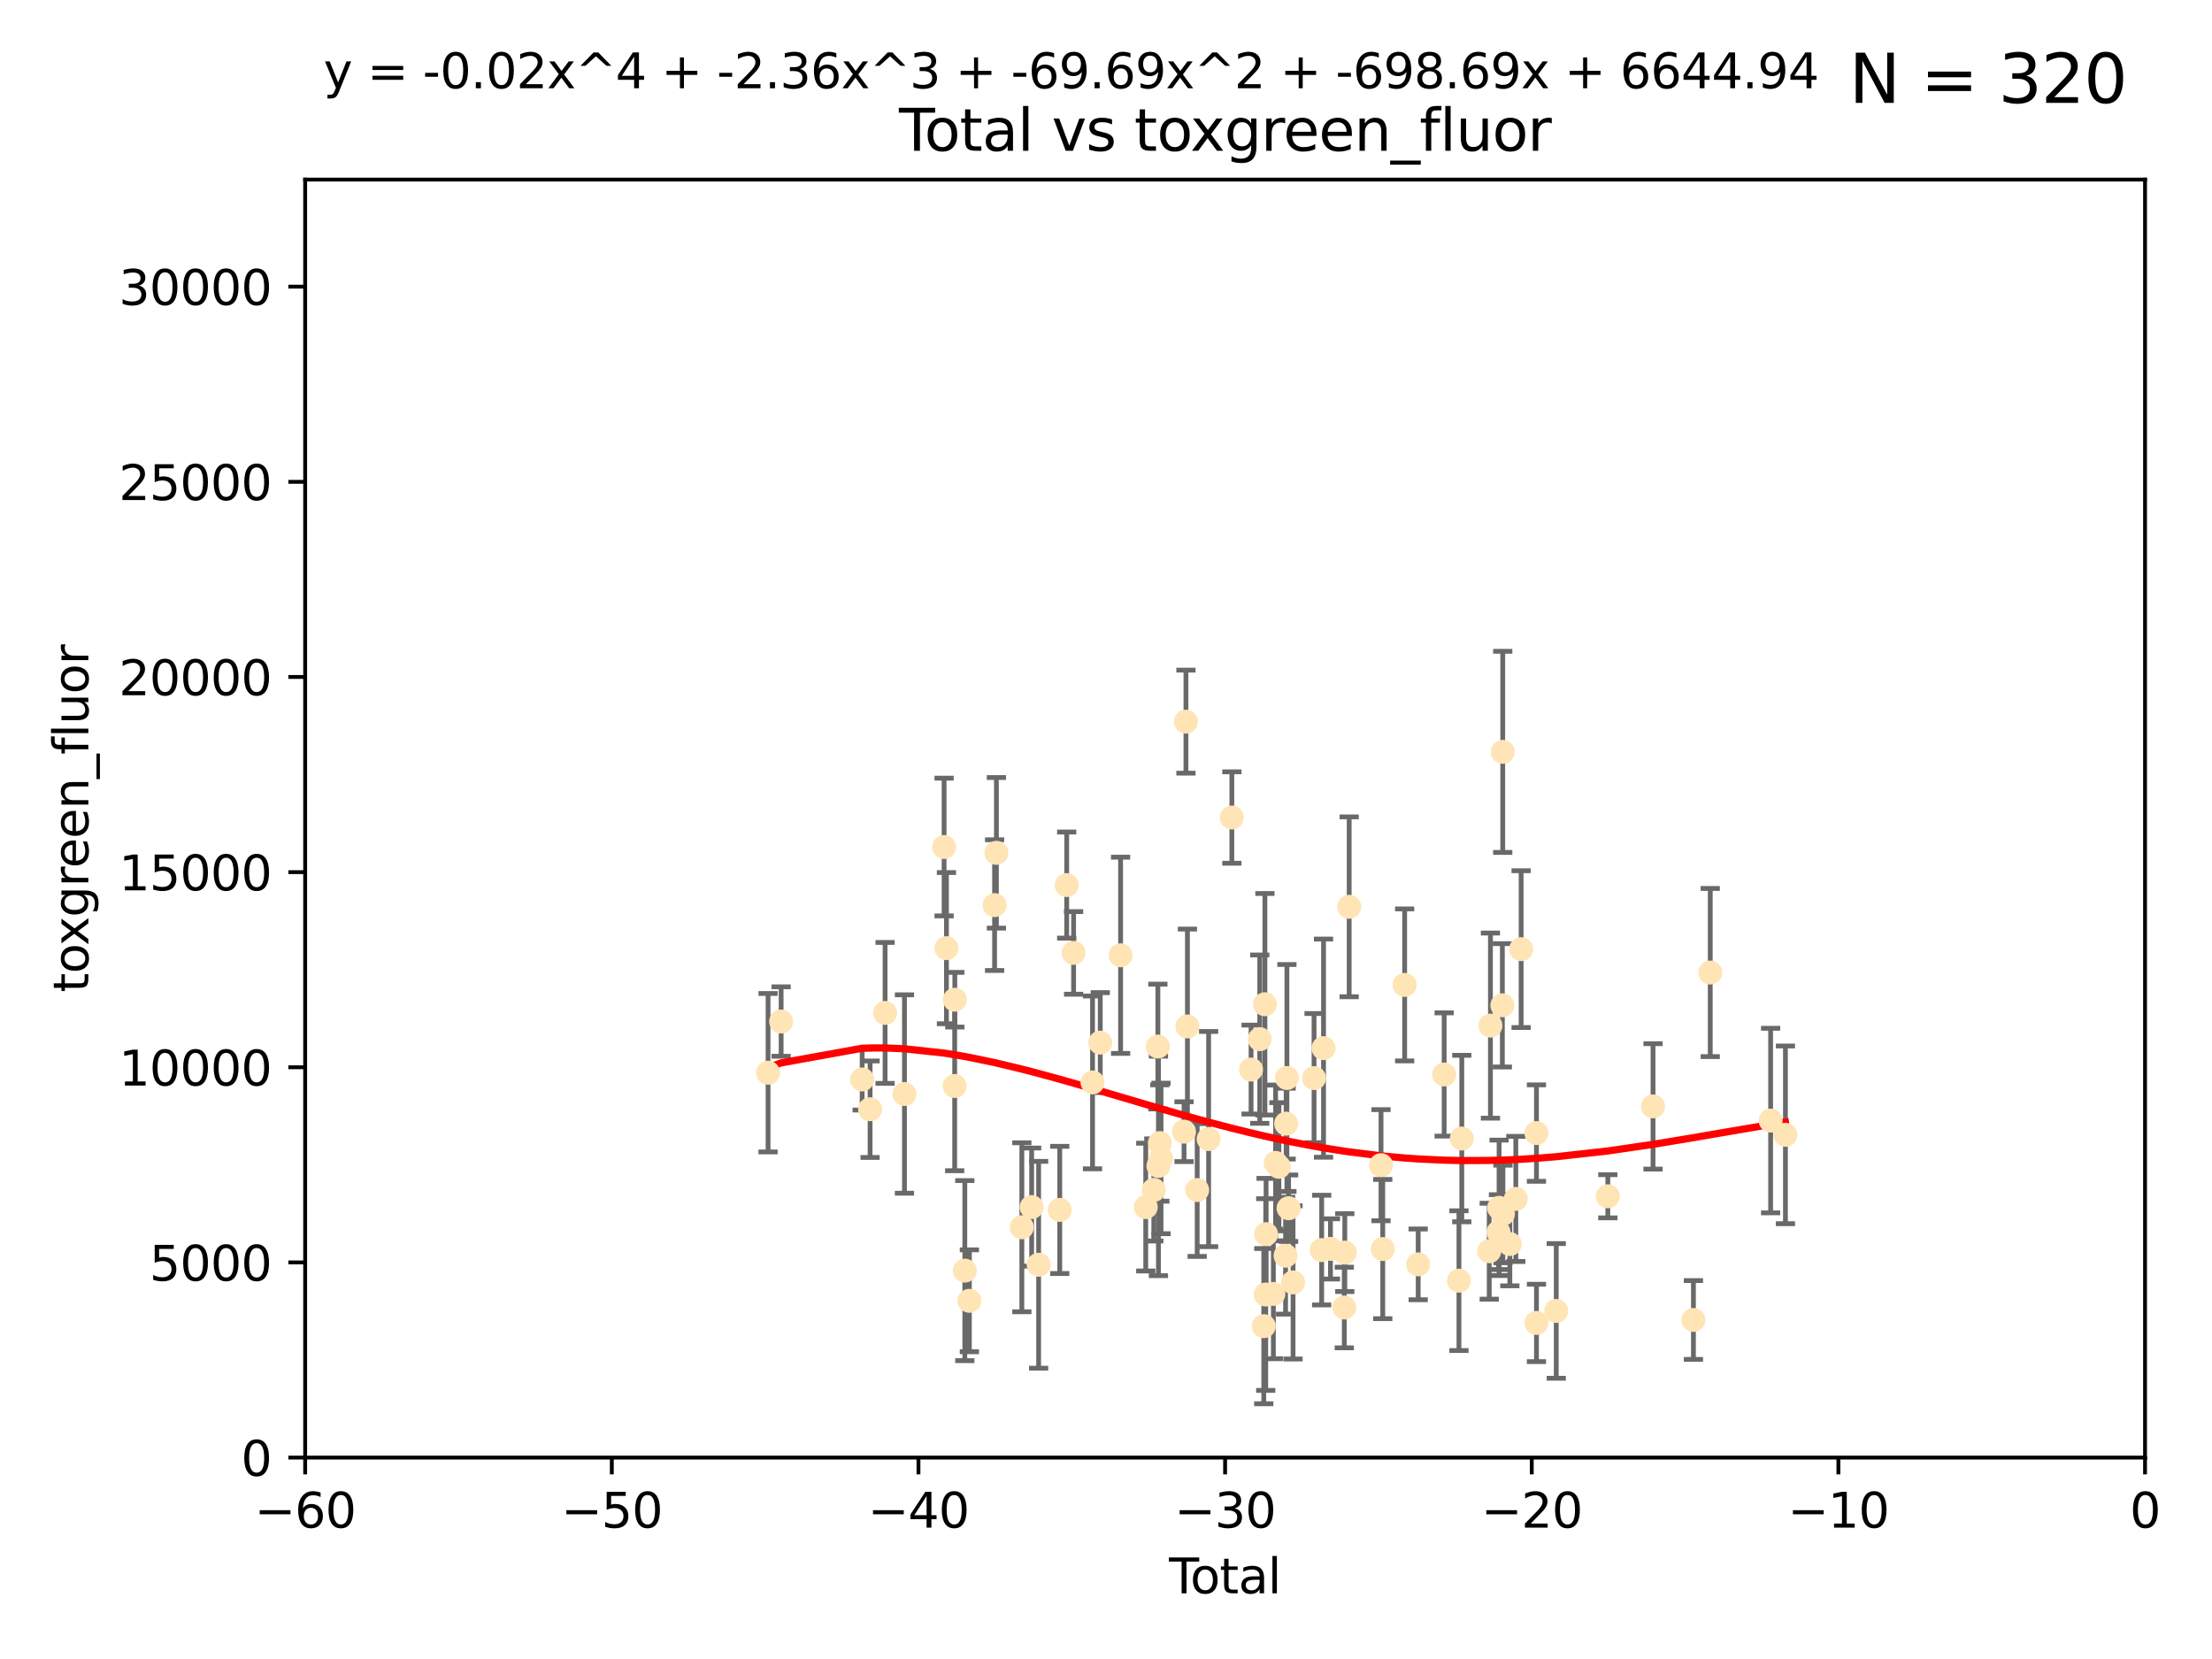 <?xml version="1.0" encoding="utf-8" standalone="no"?>
<!DOCTYPE svg PUBLIC "-//W3C//DTD SVG 1.1//EN"
  "http://www.w3.org/Graphics/SVG/1.1/DTD/svg11.dtd">
<svg xmlns:xlink="http://www.w3.org/1999/xlink" width="460.8pt" height="345.6pt" viewBox="0 0 460.8 345.6" xmlns="http://www.w3.org/2000/svg" version="1.1">
 <defs>
  <style type="text/css">*{stroke-linejoin: round; stroke-linecap: butt}</style>
 </defs>
 <g id="figure_1">
  <g id="patch_1">
   <path d="M 0 345.6 
L 460.8 345.6 
L 460.8 0 
L 0 0 
z
" style="fill: #ffffff"/>
  </g>
  <g id="axes_1">
   <g id="patch_2">
    <path d="M 63.571 303.64 
L 446.85 303.64 
L 446.85 37.411 
L 63.571 37.411 
z
" style="fill: #ffffff"/>
   </g>
   <g id="PathCollection_1">
    <defs>
     <path id="ma3ad39ab89" d="M 0 1.118 
C 0.297 1.118 0.581 1 0.791 0.791 
C 1 0.581 1.118 0.297 1.118 0 
C 1.118 -0.297 1 -0.581 0.791 -0.791 
C 0.581 -1 0.297 -1.118 0 -1.118 
C -0.297 -1.118 -0.581 -1 -0.791 -0.791 
C -1 -0.581 -1.118 -0.297 -1.118 0 
C -1.118 0.297 -1 0.581 -0.791 0.791 
C -0.581 1 -0.297 1.118 0 1.118 
z
" style="stroke: #ffe4b5"/>
    </defs>
    <g clip-path="url(#p3df4c06801)">
     <use xlink:href="#ma3ad39ab89" x="160.002" y="223.464" style="fill: #ffe4b5; stroke: #ffe4b5"/>
     <use xlink:href="#ma3ad39ab89" x="162.724" y="212.802" style="fill: #ffe4b5; stroke: #ffe4b5"/>
     <use xlink:href="#ma3ad39ab89" x="179.601" y="224.873" style="fill: #ffe4b5; stroke: #ffe4b5"/>
     <use xlink:href="#ma3ad39ab89" x="181.253" y="231.067" style="fill: #ffe4b5; stroke: #ffe4b5"/>
     <use xlink:href="#ma3ad39ab89" x="184.378" y="211.01" style="fill: #ffe4b5; stroke: #ffe4b5"/>
     <use xlink:href="#ma3ad39ab89" x="188.417" y="227.903" style="fill: #ffe4b5; stroke: #ffe4b5"/>
     <use xlink:href="#ma3ad39ab89" x="196.674" y="176.45" style="fill: #ffe4b5; stroke: #ffe4b5"/>
     <use xlink:href="#ma3ad39ab89" x="197.163" y="197.518" style="fill: #ffe4b5; stroke: #ffe4b5"/>
     <use xlink:href="#ma3ad39ab89" x="198.878" y="226.23" style="fill: #ffe4b5; stroke: #ffe4b5"/>
     <use xlink:href="#ma3ad39ab89" x="198.906" y="208.258" style="fill: #ffe4b5; stroke: #ffe4b5"/>
     <use xlink:href="#ma3ad39ab89" x="200.988" y="264.692" style="fill: #ffe4b5; stroke: #ffe4b5"/>
     <use xlink:href="#ma3ad39ab89" x="201.939" y="270.979" style="fill: #ffe4b5; stroke: #ffe4b5"/>
     <use xlink:href="#ma3ad39ab89" x="207.192" y="188.554" style="fill: #ffe4b5; stroke: #ffe4b5"/>
     <use xlink:href="#ma3ad39ab89" x="207.569" y="177.661" style="fill: #ffe4b5; stroke: #ffe4b5"/>
     <use xlink:href="#ma3ad39ab89" x="212.869" y="255.665" style="fill: #ffe4b5; stroke: #ffe4b5"/>
     <use xlink:href="#ma3ad39ab89" x="214.913" y="251.455" style="fill: #ffe4b5; stroke: #ffe4b5"/>
     <use xlink:href="#ma3ad39ab89" x="216.367" y="263.475" style="fill: #ffe4b5; stroke: #ffe4b5"/>
     <use xlink:href="#ma3ad39ab89" x="220.765" y="252.047" style="fill: #ffe4b5; stroke: #ffe4b5"/>
     <use xlink:href="#ma3ad39ab89" x="222.214" y="184.376" style="fill: #ffe4b5; stroke: #ffe4b5"/>
     <use xlink:href="#ma3ad39ab89" x="223.651" y="198.51" style="fill: #ffe4b5; stroke: #ffe4b5"/>
     <use xlink:href="#ma3ad39ab89" x="227.595" y="225.488" style="fill: #ffe4b5; stroke: #ffe4b5"/>
     <use xlink:href="#ma3ad39ab89" x="229.203" y="217.195" style="fill: #ffe4b5; stroke: #ffe4b5"/>
     <use xlink:href="#ma3ad39ab89" x="233.44" y="199.008" style="fill: #ffe4b5; stroke: #ffe4b5"/>
     <use xlink:href="#ma3ad39ab89" x="238.681" y="251.458" style="fill: #ffe4b5; stroke: #ffe4b5"/>
     <use xlink:href="#ma3ad39ab89" x="240.358" y="247.882" style="fill: #ffe4b5; stroke: #ffe4b5"/>
     <use xlink:href="#ma3ad39ab89" x="241.206" y="218.013" style="fill: #ffe4b5; stroke: #ffe4b5"/>
     <use xlink:href="#ma3ad39ab89" x="241.324" y="242.885" style="fill: #ffe4b5; stroke: #ffe4b5"/>
     <use xlink:href="#ma3ad39ab89" x="241.618" y="238.115" style="fill: #ffe4b5; stroke: #ffe4b5"/>
     <use xlink:href="#ma3ad39ab89" x="241.865" y="241.324" style="fill: #ffe4b5; stroke: #ffe4b5"/>
     <use xlink:href="#ma3ad39ab89" x="246.654" y="235.752" style="fill: #ffe4b5; stroke: #ffe4b5"/>
     <use xlink:href="#ma3ad39ab89" x="247.053" y="150.334" style="fill: #ffe4b5; stroke: #ffe4b5"/>
     <use xlink:href="#ma3ad39ab89" x="247.364" y="213.825" style="fill: #ffe4b5; stroke: #ffe4b5"/>
     <use xlink:href="#ma3ad39ab89" x="249.396" y="247.907" style="fill: #ffe4b5; stroke: #ffe4b5"/>
     <use xlink:href="#ma3ad39ab89" x="251.778" y="237.288" style="fill: #ffe4b5; stroke: #ffe4b5"/>
     <use xlink:href="#ma3ad39ab89" x="256.617" y="170.305" style="fill: #ffe4b5; stroke: #ffe4b5"/>
     <use xlink:href="#ma3ad39ab89" x="260.621" y="222.809" style="fill: #ffe4b5; stroke: #ffe4b5"/>
     <use xlink:href="#ma3ad39ab89" x="262.43" y="216.473" style="fill: #ffe4b5; stroke: #ffe4b5"/>
     <use xlink:href="#ma3ad39ab89" x="263.267" y="276.261" style="fill: #ffe4b5; stroke: #ffe4b5"/>
     <use xlink:href="#ma3ad39ab89" x="263.506" y="209.201" style="fill: #ffe4b5; stroke: #ffe4b5"/>
     <use xlink:href="#ma3ad39ab89" x="263.676" y="269.678" style="fill: #ffe4b5; stroke: #ffe4b5"/>
     <use xlink:href="#ma3ad39ab89" x="263.749" y="257.103" style="fill: #ffe4b5; stroke: #ffe4b5"/>
     <use xlink:href="#ma3ad39ab89" x="265.267" y="269.55" style="fill: #ffe4b5; stroke: #ffe4b5"/>
     <use xlink:href="#ma3ad39ab89" x="265.731" y="242.263" style="fill: #ffe4b5; stroke: #ffe4b5"/>
     <use xlink:href="#ma3ad39ab89" x="266.421" y="243.055" style="fill: #ffe4b5; stroke: #ffe4b5"/>
     <use xlink:href="#ma3ad39ab89" x="267.81" y="261.588" style="fill: #ffe4b5; stroke: #ffe4b5"/>
     <use xlink:href="#ma3ad39ab89" x="267.925" y="234.075" style="fill: #ffe4b5; stroke: #ffe4b5"/>
     <use xlink:href="#ma3ad39ab89" x="268.086" y="224.564" style="fill: #ffe4b5; stroke: #ffe4b5"/>
     <use xlink:href="#ma3ad39ab89" x="268.435" y="251.692" style="fill: #ffe4b5; stroke: #ffe4b5"/>
     <use xlink:href="#ma3ad39ab89" x="269.366" y="267.149" style="fill: #ffe4b5; stroke: #ffe4b5"/>
     <use xlink:href="#ma3ad39ab89" x="273.742" y="224.589" style="fill: #ffe4b5; stroke: #ffe4b5"/>
     <use xlink:href="#ma3ad39ab89" x="275.327" y="260.418" style="fill: #ffe4b5; stroke: #ffe4b5"/>
     <use xlink:href="#ma3ad39ab89" x="275.715" y="218.347" style="fill: #ffe4b5; stroke: #ffe4b5"/>
     <use xlink:href="#ma3ad39ab89" x="277.163" y="260.168" style="fill: #ffe4b5; stroke: #ffe4b5"/>
     <use xlink:href="#ma3ad39ab89" x="280.041" y="272.377" style="fill: #ffe4b5; stroke: #ffe4b5"/>
     <use xlink:href="#ma3ad39ab89" x="280.145" y="260.939" style="fill: #ffe4b5; stroke: #ffe4b5"/>
     <use xlink:href="#ma3ad39ab89" x="281.059" y="188.907" style="fill: #ffe4b5; stroke: #ffe4b5"/>
     <use xlink:href="#ma3ad39ab89" x="287.692" y="242.731" style="fill: #ffe4b5; stroke: #ffe4b5"/>
     <use xlink:href="#ma3ad39ab89" x="288.054" y="260.2" style="fill: #ffe4b5; stroke: #ffe4b5"/>
     <use xlink:href="#ma3ad39ab89" x="292.616" y="205.175" style="fill: #ffe4b5; stroke: #ffe4b5"/>
     <use xlink:href="#ma3ad39ab89" x="295.433" y="263.39" style="fill: #ffe4b5; stroke: #ffe4b5"/>
     <use xlink:href="#ma3ad39ab89" x="300.846" y="223.836" style="fill: #ffe4b5; stroke: #ffe4b5"/>
     <use xlink:href="#ma3ad39ab89" x="303.925" y="266.787" style="fill: #ffe4b5; stroke: #ffe4b5"/>
     <use xlink:href="#ma3ad39ab89" x="304.518" y="237.179" style="fill: #ffe4b5; stroke: #ffe4b5"/>
     <use xlink:href="#ma3ad39ab89" x="310.233" y="260.652" style="fill: #ffe4b5; stroke: #ffe4b5"/>
     <use xlink:href="#ma3ad39ab89" x="310.488" y="213.654" style="fill: #ffe4b5; stroke: #ffe4b5"/>
     <use xlink:href="#ma3ad39ab89" x="312.161" y="256.674" style="fill: #ffe4b5; stroke: #ffe4b5"/>
     <use xlink:href="#ma3ad39ab89" x="312.288" y="251.615" style="fill: #ffe4b5; stroke: #ffe4b5"/>
     <use xlink:href="#ma3ad39ab89" x="312.969" y="209.421" style="fill: #ffe4b5; stroke: #ffe4b5"/>
     <use xlink:href="#ma3ad39ab89" x="313.05" y="156.625" style="fill: #ffe4b5; stroke: #ffe4b5"/>
     <use xlink:href="#ma3ad39ab89" x="313.086" y="252.889" style="fill: #ffe4b5; stroke: #ffe4b5"/>
     <use xlink:href="#ma3ad39ab89" x="314.527" y="259.156" style="fill: #ffe4b5; stroke: #ffe4b5"/>
     <use xlink:href="#ma3ad39ab89" x="315.771" y="249.756" style="fill: #ffe4b5; stroke: #ffe4b5"/>
     <use xlink:href="#ma3ad39ab89" x="316.88" y="197.723" style="fill: #ffe4b5; stroke: #ffe4b5"/>
     <use xlink:href="#ma3ad39ab89" x="320.072" y="236.039" style="fill: #ffe4b5; stroke: #ffe4b5"/>
     <use xlink:href="#ma3ad39ab89" x="320.074" y="275.586" style="fill: #ffe4b5; stroke: #ffe4b5"/>
     <use xlink:href="#ma3ad39ab89" x="324.196" y="273.091" style="fill: #ffe4b5; stroke: #ffe4b5"/>
     <use xlink:href="#ma3ad39ab89" x="334.94" y="249.204" style="fill: #ffe4b5; stroke: #ffe4b5"/>
     <use xlink:href="#ma3ad39ab89" x="344.356" y="230.478" style="fill: #ffe4b5; stroke: #ffe4b5"/>
     <use xlink:href="#ma3ad39ab89" x="352.771" y="274.972" style="fill: #ffe4b5; stroke: #ffe4b5"/>
     <use xlink:href="#ma3ad39ab89" x="356.277" y="202.594" style="fill: #ffe4b5; stroke: #ffe4b5"/>
     <use xlink:href="#ma3ad39ab89" x="368.855" y="233.435" style="fill: #ffe4b5; stroke: #ffe4b5"/>
     <use xlink:href="#ma3ad39ab89" x="371.94" y="236.407" style="fill: #ffe4b5; stroke: #ffe4b5"/>
    </g>
   </g>
   <g id="matplotlib.axis_1">
    <g id="xtick_1">
     <g id="line2d_1">
      <defs>
       <path id="mf4e6d80c36" d="M 0 0 
L 0 3.5 
" style="stroke: #000000; stroke-width: 0.8"/>
      </defs>
      <g>
       <use xlink:href="#mf4e6d80c36" x="63.571" y="303.64" style="stroke: #000000; stroke-width: 0.8"/>
      </g>
     </g>
     <g id="text_1">
      <!-- −60 -->
      <g transform="translate(53.019 318.238)scale(0.1 -0.1)">
       <defs>
        <path id="DejaVuSans-2212" d="M 678 2272 
L 4684 2272 
L 4684 1741 
L 678 1741 
L 678 2272 
z
" transform="scale(0.016)"/>
        <path id="DejaVuSans-36" d="M 2113 2584 
Q 1688 2584 1439 2293 
Q 1191 2003 1191 1497 
Q 1191 994 1439 701 
Q 1688 409 2113 409 
Q 2538 409 2786 701 
Q 3034 994 3034 1497 
Q 3034 2003 2786 2293 
Q 2538 2584 2113 2584 
z
M 3366 4563 
L 3366 3988 
Q 3128 4100 2886 4159 
Q 2644 4219 2406 4219 
Q 1781 4219 1451 3797 
Q 1122 3375 1075 2522 
Q 1259 2794 1537 2939 
Q 1816 3084 2150 3084 
Q 2853 3084 3261 2657 
Q 3669 2231 3669 1497 
Q 3669 778 3244 343 
Q 2819 -91 2113 -91 
Q 1303 -91 875 529 
Q 447 1150 447 2328 
Q 447 3434 972 4092 
Q 1497 4750 2381 4750 
Q 2619 4750 2861 4703 
Q 3103 4656 3366 4563 
z
" transform="scale(0.016)"/>
        <path id="DejaVuSans-30" d="M 2034 4250 
Q 1547 4250 1301 3770 
Q 1056 3291 1056 2328 
Q 1056 1369 1301 889 
Q 1547 409 2034 409 
Q 2525 409 2770 889 
Q 3016 1369 3016 2328 
Q 3016 3291 2770 3770 
Q 2525 4250 2034 4250 
z
M 2034 4750 
Q 2819 4750 3233 4129 
Q 3647 3509 3647 2328 
Q 3647 1150 3233 529 
Q 2819 -91 2034 -91 
Q 1250 -91 836 529 
Q 422 1150 422 2328 
Q 422 3509 836 4129 
Q 1250 4750 2034 4750 
z
" transform="scale(0.016)"/>
       </defs>
       <use xlink:href="#DejaVuSans-2212"/>
       <use xlink:href="#DejaVuSans-36" x="83.789"/>
       <use xlink:href="#DejaVuSans-30" x="147.412"/>
      </g>
     </g>
    </g>
    <g id="xtick_2">
     <g id="line2d_2">
      <g>
       <use xlink:href="#mf4e6d80c36" x="127.451" y="303.64" style="stroke: #000000; stroke-width: 0.8"/>
      </g>
     </g>
     <g id="text_2">
      <!-- −50 -->
      <g transform="translate(116.899 318.238)scale(0.1 -0.1)">
       <defs>
        <path id="DejaVuSans-35" d="M 691 4666 
L 3169 4666 
L 3169 4134 
L 1269 4134 
L 1269 2991 
Q 1406 3038 1543 3061 
Q 1681 3084 1819 3084 
Q 2600 3084 3056 2656 
Q 3513 2228 3513 1497 
Q 3513 744 3044 326 
Q 2575 -91 1722 -91 
Q 1428 -91 1123 -41 
Q 819 9 494 109 
L 494 744 
Q 775 591 1075 516 
Q 1375 441 1709 441 
Q 2250 441 2565 725 
Q 2881 1009 2881 1497 
Q 2881 1984 2565 2268 
Q 2250 2553 1709 2553 
Q 1456 2553 1204 2497 
Q 953 2441 691 2322 
L 691 4666 
z
" transform="scale(0.016)"/>
       </defs>
       <use xlink:href="#DejaVuSans-2212"/>
       <use xlink:href="#DejaVuSans-35" x="83.789"/>
       <use xlink:href="#DejaVuSans-30" x="147.412"/>
      </g>
     </g>
    </g>
    <g id="xtick_3">
     <g id="line2d_3">
      <g>
       <use xlink:href="#mf4e6d80c36" x="191.331" y="303.64" style="stroke: #000000; stroke-width: 0.8"/>
      </g>
     </g>
     <g id="text_3">
      <!-- −40 -->
      <g transform="translate(180.778 318.238)scale(0.1 -0.1)">
       <defs>
        <path id="DejaVuSans-34" d="M 2419 4116 
L 825 1625 
L 2419 1625 
L 2419 4116 
z
M 2253 4666 
L 3047 4666 
L 3047 1625 
L 3713 1625 
L 3713 1100 
L 3047 1100 
L 3047 0 
L 2419 0 
L 2419 1100 
L 313 1100 
L 313 1709 
L 2253 4666 
z
" transform="scale(0.016)"/>
       </defs>
       <use xlink:href="#DejaVuSans-2212"/>
       <use xlink:href="#DejaVuSans-34" x="83.789"/>
       <use xlink:href="#DejaVuSans-30" x="147.412"/>
      </g>
     </g>
    </g>
    <g id="xtick_4">
     <g id="line2d_4">
      <g>
       <use xlink:href="#mf4e6d80c36" x="255.211" y="303.64" style="stroke: #000000; stroke-width: 0.8"/>
      </g>
     </g>
     <g id="text_4">
      <!-- −30 -->
      <g transform="translate(244.658 318.238)scale(0.1 -0.1)">
       <defs>
        <path id="DejaVuSans-33" d="M 2597 2516 
Q 3050 2419 3304 2112 
Q 3559 1806 3559 1356 
Q 3559 666 3084 287 
Q 2609 -91 1734 -91 
Q 1441 -91 1130 -33 
Q 819 25 488 141 
L 488 750 
Q 750 597 1062 519 
Q 1375 441 1716 441 
Q 2309 441 2620 675 
Q 2931 909 2931 1356 
Q 2931 1769 2642 2001 
Q 2353 2234 1838 2234 
L 1294 2234 
L 1294 2753 
L 1863 2753 
Q 2328 2753 2575 2939 
Q 2822 3125 2822 3475 
Q 2822 3834 2567 4026 
Q 2313 4219 1838 4219 
Q 1578 4219 1281 4162 
Q 984 4106 628 3988 
L 628 4550 
Q 988 4650 1302 4700 
Q 1616 4750 1894 4750 
Q 2613 4750 3031 4423 
Q 3450 4097 3450 3541 
Q 3450 3153 3228 2886 
Q 3006 2619 2597 2516 
z
" transform="scale(0.016)"/>
       </defs>
       <use xlink:href="#DejaVuSans-2212"/>
       <use xlink:href="#DejaVuSans-33" x="83.789"/>
       <use xlink:href="#DejaVuSans-30" x="147.412"/>
      </g>
     </g>
    </g>
    <g id="xtick_5">
     <g id="line2d_5">
      <g>
       <use xlink:href="#mf4e6d80c36" x="319.09" y="303.64" style="stroke: #000000; stroke-width: 0.8"/>
      </g>
     </g>
     <g id="text_5">
      <!-- −20 -->
      <g transform="translate(308.538 318.238)scale(0.1 -0.1)">
       <defs>
        <path id="DejaVuSans-32" d="M 1228 531 
L 3431 531 
L 3431 0 
L 469 0 
L 469 531 
Q 828 903 1448 1529 
Q 2069 2156 2228 2338 
Q 2531 2678 2651 2914 
Q 2772 3150 2772 3378 
Q 2772 3750 2511 3984 
Q 2250 4219 1831 4219 
Q 1534 4219 1204 4116 
Q 875 4013 500 3803 
L 500 4441 
Q 881 4594 1212 4672 
Q 1544 4750 1819 4750 
Q 2544 4750 2975 4387 
Q 3406 4025 3406 3419 
Q 3406 3131 3298 2873 
Q 3191 2616 2906 2266 
Q 2828 2175 2409 1742 
Q 1991 1309 1228 531 
z
" transform="scale(0.016)"/>
       </defs>
       <use xlink:href="#DejaVuSans-2212"/>
       <use xlink:href="#DejaVuSans-32" x="83.789"/>
       <use xlink:href="#DejaVuSans-30" x="147.412"/>
      </g>
     </g>
    </g>
    <g id="xtick_6">
     <g id="line2d_6">
      <g>
       <use xlink:href="#mf4e6d80c36" x="382.97" y="303.64" style="stroke: #000000; stroke-width: 0.8"/>
      </g>
     </g>
     <g id="text_6">
      <!-- −10 -->
      <g transform="translate(372.418 318.238)scale(0.1 -0.1)">
       <defs>
        <path id="DejaVuSans-31" d="M 794 531 
L 1825 531 
L 1825 4091 
L 703 3866 
L 703 4441 
L 1819 4666 
L 2450 4666 
L 2450 531 
L 3481 531 
L 3481 0 
L 794 0 
L 794 531 
z
" transform="scale(0.016)"/>
       </defs>
       <use xlink:href="#DejaVuSans-2212"/>
       <use xlink:href="#DejaVuSans-31" x="83.789"/>
       <use xlink:href="#DejaVuSans-30" x="147.412"/>
      </g>
     </g>
    </g>
    <g id="xtick_7">
     <g id="line2d_7">
      <g>
       <use xlink:href="#mf4e6d80c36" x="446.85" y="303.64" style="stroke: #000000; stroke-width: 0.8"/>
      </g>
     </g>
     <g id="text_7">
      <!-- 0 -->
      <g transform="translate(443.669 318.238)scale(0.1 -0.1)">
       <use xlink:href="#DejaVuSans-30"/>
      </g>
     </g>
    </g>
    <g id="text_8">
     <!-- Total -->
     <g transform="translate(243.534 331.917)scale(0.1 -0.1)">
      <defs>
       <path id="DejaVuSans-54" d="M -19 4666 
L 3928 4666 
L 3928 4134 
L 2272 4134 
L 2272 0 
L 1638 0 
L 1638 4134 
L -19 4134 
L -19 4666 
z
" transform="scale(0.016)"/>
       <path id="DejaVuSans-6f" d="M 1959 3097 
Q 1497 3097 1228 2736 
Q 959 2375 959 1747 
Q 959 1119 1226 758 
Q 1494 397 1959 397 
Q 2419 397 2687 759 
Q 2956 1122 2956 1747 
Q 2956 2369 2687 2733 
Q 2419 3097 1959 3097 
z
M 1959 3584 
Q 2709 3584 3137 3096 
Q 3566 2609 3566 1747 
Q 3566 888 3137 398 
Q 2709 -91 1959 -91 
Q 1206 -91 779 398 
Q 353 888 353 1747 
Q 353 2609 779 3096 
Q 1206 3584 1959 3584 
z
" transform="scale(0.016)"/>
       <path id="DejaVuSans-74" d="M 1172 4494 
L 1172 3500 
L 2356 3500 
L 2356 3053 
L 1172 3053 
L 1172 1153 
Q 1172 725 1289 603 
Q 1406 481 1766 481 
L 2356 481 
L 2356 0 
L 1766 0 
Q 1100 0 847 248 
Q 594 497 594 1153 
L 594 3053 
L 172 3053 
L 172 3500 
L 594 3500 
L 594 4494 
L 1172 4494 
z
" transform="scale(0.016)"/>
       <path id="DejaVuSans-61" d="M 2194 1759 
Q 1497 1759 1228 1600 
Q 959 1441 959 1056 
Q 959 750 1161 570 
Q 1363 391 1709 391 
Q 2188 391 2477 730 
Q 2766 1069 2766 1631 
L 2766 1759 
L 2194 1759 
z
M 3341 1997 
L 3341 0 
L 2766 0 
L 2766 531 
Q 2569 213 2275 61 
Q 1981 -91 1556 -91 
Q 1019 -91 701 211 
Q 384 513 384 1019 
Q 384 1609 779 1909 
Q 1175 2209 1959 2209 
L 2766 2209 
L 2766 2266 
Q 2766 2663 2505 2880 
Q 2244 3097 1772 3097 
Q 1472 3097 1187 3025 
Q 903 2953 641 2809 
L 641 3341 
Q 956 3463 1253 3523 
Q 1550 3584 1831 3584 
Q 2591 3584 2966 3190 
Q 3341 2797 3341 1997 
z
" transform="scale(0.016)"/>
       <path id="DejaVuSans-6c" d="M 603 4863 
L 1178 4863 
L 1178 0 
L 603 0 
L 603 4863 
z
" transform="scale(0.016)"/>
      </defs>
      <use xlink:href="#DejaVuSans-54"/>
      <use xlink:href="#DejaVuSans-6f" x="44.084"/>
      <use xlink:href="#DejaVuSans-74" x="105.266"/>
      <use xlink:href="#DejaVuSans-61" x="144.475"/>
      <use xlink:href="#DejaVuSans-6c" x="205.754"/>
     </g>
    </g>
   </g>
   <g id="matplotlib.axis_2">
    <g id="ytick_1">
     <g id="line2d_8">
      <defs>
       <path id="m9abd27eb91" d="M 0 0 
L -3.5 0 
" style="stroke: #000000; stroke-width: 0.8"/>
      </defs>
      <g>
       <use xlink:href="#m9abd27eb91" x="63.571" y="303.64" style="stroke: #000000; stroke-width: 0.8"/>
      </g>
     </g>
     <g id="text_9">
      <!-- 0 -->
      <g transform="translate(50.209 307.439)scale(0.1 -0.1)">
       <use xlink:href="#DejaVuSans-30"/>
      </g>
     </g>
    </g>
    <g id="ytick_2">
     <g id="line2d_9">
      <g>
       <use xlink:href="#m9abd27eb91" x="63.571" y="262.986" style="stroke: #000000; stroke-width: 0.8"/>
      </g>
     </g>
     <g id="text_10">
      <!-- 5000 -->
      <g transform="translate(31.121 266.786)scale(0.1 -0.1)">
       <use xlink:href="#DejaVuSans-35"/>
       <use xlink:href="#DejaVuSans-30" x="63.623"/>
       <use xlink:href="#DejaVuSans-30" x="127.246"/>
       <use xlink:href="#DejaVuSans-30" x="190.869"/>
      </g>
     </g>
    </g>
    <g id="ytick_3">
     <g id="line2d_10">
      <g>
       <use xlink:href="#m9abd27eb91" x="63.571" y="222.333" style="stroke: #000000; stroke-width: 0.8"/>
      </g>
     </g>
     <g id="text_11">
      <!-- 10000 -->
      <g transform="translate(24.759 226.132)scale(0.1 -0.1)">
       <use xlink:href="#DejaVuSans-31"/>
       <use xlink:href="#DejaVuSans-30" x="63.623"/>
       <use xlink:href="#DejaVuSans-30" x="127.246"/>
       <use xlink:href="#DejaVuSans-30" x="190.869"/>
       <use xlink:href="#DejaVuSans-30" x="254.492"/>
      </g>
     </g>
    </g>
    <g id="ytick_4">
     <g id="line2d_11">
      <g>
       <use xlink:href="#m9abd27eb91" x="63.571" y="181.679" style="stroke: #000000; stroke-width: 0.8"/>
      </g>
     </g>
     <g id="text_12">
      <!-- 15000 -->
      <g transform="translate(24.759 185.478)scale(0.1 -0.1)">
       <use xlink:href="#DejaVuSans-31"/>
       <use xlink:href="#DejaVuSans-35" x="63.623"/>
       <use xlink:href="#DejaVuSans-30" x="127.246"/>
       <use xlink:href="#DejaVuSans-30" x="190.869"/>
       <use xlink:href="#DejaVuSans-30" x="254.492"/>
      </g>
     </g>
    </g>
    <g id="ytick_5">
     <g id="line2d_12">
      <g>
       <use xlink:href="#m9abd27eb91" x="63.571" y="141.026" style="stroke: #000000; stroke-width: 0.8"/>
      </g>
     </g>
     <g id="text_13">
      <!-- 20000 -->
      <g transform="translate(24.759 144.825)scale(0.1 -0.1)">
       <use xlink:href="#DejaVuSans-32"/>
       <use xlink:href="#DejaVuSans-30" x="63.623"/>
       <use xlink:href="#DejaVuSans-30" x="127.246"/>
       <use xlink:href="#DejaVuSans-30" x="190.869"/>
       <use xlink:href="#DejaVuSans-30" x="254.492"/>
      </g>
     </g>
    </g>
    <g id="ytick_6">
     <g id="line2d_13">
      <g>
       <use xlink:href="#m9abd27eb91" x="63.571" y="100.372" style="stroke: #000000; stroke-width: 0.8"/>
      </g>
     </g>
     <g id="text_14">
      <!-- 25000 -->
      <g transform="translate(24.759 104.171)scale(0.1 -0.1)">
       <use xlink:href="#DejaVuSans-32"/>
       <use xlink:href="#DejaVuSans-35" x="63.623"/>
       <use xlink:href="#DejaVuSans-30" x="127.246"/>
       <use xlink:href="#DejaVuSans-30" x="190.869"/>
       <use xlink:href="#DejaVuSans-30" x="254.492"/>
      </g>
     </g>
    </g>
    <g id="ytick_7">
     <g id="line2d_14">
      <g>
       <use xlink:href="#m9abd27eb91" x="63.571" y="59.718" style="stroke: #000000; stroke-width: 0.8"/>
      </g>
     </g>
     <g id="text_15">
      <!-- 30000 -->
      <g transform="translate(24.759 63.518)scale(0.1 -0.1)">
       <use xlink:href="#DejaVuSans-33"/>
       <use xlink:href="#DejaVuSans-30" x="63.623"/>
       <use xlink:href="#DejaVuSans-30" x="127.246"/>
       <use xlink:href="#DejaVuSans-30" x="190.869"/>
       <use xlink:href="#DejaVuSans-30" x="254.492"/>
      </g>
     </g>
    </g>
    <g id="text_16">
     <!-- toxgreen_fluor -->
     <g transform="translate(18.401 206.72)rotate(-90)scale(0.1 -0.1)">
      <defs>
       <path id="DejaVuSans-78" d="M 3513 3500 
L 2247 1797 
L 3578 0 
L 2900 0 
L 1881 1375 
L 863 0 
L 184 0 
L 1544 1831 
L 300 3500 
L 978 3500 
L 1906 2253 
L 2834 3500 
L 3513 3500 
z
" transform="scale(0.016)"/>
       <path id="DejaVuSans-67" d="M 2906 1791 
Q 2906 2416 2648 2759 
Q 2391 3103 1925 3103 
Q 1463 3103 1205 2759 
Q 947 2416 947 1791 
Q 947 1169 1205 825 
Q 1463 481 1925 481 
Q 2391 481 2648 825 
Q 2906 1169 2906 1791 
z
M 3481 434 
Q 3481 -459 3084 -895 
Q 2688 -1331 1869 -1331 
Q 1566 -1331 1297 -1286 
Q 1028 -1241 775 -1147 
L 775 -588 
Q 1028 -725 1275 -790 
Q 1522 -856 1778 -856 
Q 2344 -856 2625 -561 
Q 2906 -266 2906 331 
L 2906 616 
Q 2728 306 2450 153 
Q 2172 0 1784 0 
Q 1141 0 747 490 
Q 353 981 353 1791 
Q 353 2603 747 3093 
Q 1141 3584 1784 3584 
Q 2172 3584 2450 3431 
Q 2728 3278 2906 2969 
L 2906 3500 
L 3481 3500 
L 3481 434 
z
" transform="scale(0.016)"/>
       <path id="DejaVuSans-72" d="M 2631 2963 
Q 2534 3019 2420 3045 
Q 2306 3072 2169 3072 
Q 1681 3072 1420 2755 
Q 1159 2438 1159 1844 
L 1159 0 
L 581 0 
L 581 3500 
L 1159 3500 
L 1159 2956 
Q 1341 3275 1631 3429 
Q 1922 3584 2338 3584 
Q 2397 3584 2469 3576 
Q 2541 3569 2628 3553 
L 2631 2963 
z
" transform="scale(0.016)"/>
       <path id="DejaVuSans-65" d="M 3597 1894 
L 3597 1613 
L 953 1613 
Q 991 1019 1311 708 
Q 1631 397 2203 397 
Q 2534 397 2845 478 
Q 3156 559 3463 722 
L 3463 178 
Q 3153 47 2828 -22 
Q 2503 -91 2169 -91 
Q 1331 -91 842 396 
Q 353 884 353 1716 
Q 353 2575 817 3079 
Q 1281 3584 2069 3584 
Q 2775 3584 3186 3129 
Q 3597 2675 3597 1894 
z
M 3022 2063 
Q 3016 2534 2758 2815 
Q 2500 3097 2075 3097 
Q 1594 3097 1305 2825 
Q 1016 2553 972 2059 
L 3022 2063 
z
" transform="scale(0.016)"/>
       <path id="DejaVuSans-6e" d="M 3513 2113 
L 3513 0 
L 2938 0 
L 2938 2094 
Q 2938 2591 2744 2837 
Q 2550 3084 2163 3084 
Q 1697 3084 1428 2787 
Q 1159 2491 1159 1978 
L 1159 0 
L 581 0 
L 581 3500 
L 1159 3500 
L 1159 2956 
Q 1366 3272 1645 3428 
Q 1925 3584 2291 3584 
Q 2894 3584 3203 3211 
Q 3513 2838 3513 2113 
z
" transform="scale(0.016)"/>
       <path id="DejaVuSans-5f" d="M 3263 -1063 
L 3263 -1509 
L -63 -1509 
L -63 -1063 
L 3263 -1063 
z
" transform="scale(0.016)"/>
       <path id="DejaVuSans-66" d="M 2375 4863 
L 2375 4384 
L 1825 4384 
Q 1516 4384 1395 4259 
Q 1275 4134 1275 3809 
L 1275 3500 
L 2222 3500 
L 2222 3053 
L 1275 3053 
L 1275 0 
L 697 0 
L 697 3053 
L 147 3053 
L 147 3500 
L 697 3500 
L 697 3744 
Q 697 4328 969 4595 
Q 1241 4863 1831 4863 
L 2375 4863 
z
" transform="scale(0.016)"/>
       <path id="DejaVuSans-75" d="M 544 1381 
L 544 3500 
L 1119 3500 
L 1119 1403 
Q 1119 906 1312 657 
Q 1506 409 1894 409 
Q 2359 409 2629 706 
Q 2900 1003 2900 1516 
L 2900 3500 
L 3475 3500 
L 3475 0 
L 2900 0 
L 2900 538 
Q 2691 219 2414 64 
Q 2138 -91 1772 -91 
Q 1169 -91 856 284 
Q 544 659 544 1381 
z
M 1991 3584 
L 1991 3584 
z
" transform="scale(0.016)"/>
      </defs>
      <use xlink:href="#DejaVuSans-74"/>
      <use xlink:href="#DejaVuSans-6f" x="39.209"/>
      <use xlink:href="#DejaVuSans-78" x="97.266"/>
      <use xlink:href="#DejaVuSans-67" x="156.445"/>
      <use xlink:href="#DejaVuSans-72" x="219.922"/>
      <use xlink:href="#DejaVuSans-65" x="258.785"/>
      <use xlink:href="#DejaVuSans-65" x="320.309"/>
      <use xlink:href="#DejaVuSans-6e" x="381.832"/>
      <use xlink:href="#DejaVuSans-5f" x="445.211"/>
      <use xlink:href="#DejaVuSans-66" x="495.211"/>
      <use xlink:href="#DejaVuSans-6c" x="530.416"/>
      <use xlink:href="#DejaVuSans-75" x="558.199"/>
      <use xlink:href="#DejaVuSans-6f" x="621.578"/>
      <use xlink:href="#DejaVuSans-72" x="682.76"/>
     </g>
    </g>
   </g>
   <g id="LineCollection_1">
    <path d="M 160.002 239.967 
L 160.002 206.961 
" clip-path="url(#p3df4c06801)" style="fill: none; stroke: #696969"/>
    <path d="M 162.724 220.032 
L 162.724 205.573 
" clip-path="url(#p3df4c06801)" style="fill: none; stroke: #696969"/>
    <path d="M 179.601 231.243 
L 179.601 218.504 
" clip-path="url(#p3df4c06801)" style="fill: none; stroke: #696969"/>
    <path d="M 181.253 241.119 
L 181.253 221.015 
" clip-path="url(#p3df4c06801)" style="fill: none; stroke: #696969"/>
    <path d="M 184.378 225.69 
L 184.378 196.329 
" clip-path="url(#p3df4c06801)" style="fill: none; stroke: #696969"/>
    <path d="M 188.417 248.569 
L 188.417 207.238 
" clip-path="url(#p3df4c06801)" style="fill: none; stroke: #696969"/>
    <path d="M 196.674 190.796 
L 196.674 162.103 
" clip-path="url(#p3df4c06801)" style="fill: none; stroke: #696969"/>
    <path d="M 197.163 213.263 
L 197.163 181.773 
" clip-path="url(#p3df4c06801)" style="fill: none; stroke: #696969"/>
    <path d="M 198.878 243.88 
L 198.878 208.581 
" clip-path="url(#p3df4c06801)" style="fill: none; stroke: #696969"/>
    <path d="M 198.906 213.953 
L 198.906 202.562 
" clip-path="url(#p3df4c06801)" style="fill: none; stroke: #696969"/>
    <path d="M 200.988 283.445 
L 200.988 245.938 
" clip-path="url(#p3df4c06801)" style="fill: none; stroke: #696969"/>
    <path d="M 201.939 281.591 
L 201.939 260.367 
" clip-path="url(#p3df4c06801)" style="fill: none; stroke: #696969"/>
    <path d="M 207.192 202.169 
L 207.192 174.94 
" clip-path="url(#p3df4c06801)" style="fill: none; stroke: #696969"/>
    <path d="M 207.569 193.349 
L 207.569 161.973 
" clip-path="url(#p3df4c06801)" style="fill: none; stroke: #696969"/>
    <path d="M 212.869 273.27 
L 212.869 238.061 
" clip-path="url(#p3df4c06801)" style="fill: none; stroke: #696969"/>
    <path d="M 214.913 263.752 
L 214.913 239.159 
" clip-path="url(#p3df4c06801)" style="fill: none; stroke: #696969"/>
    <path d="M 216.367 285.018 
L 216.367 241.932 
" clip-path="url(#p3df4c06801)" style="fill: none; stroke: #696969"/>
    <path d="M 220.765 265.298 
L 220.765 238.796 
" clip-path="url(#p3df4c06801)" style="fill: none; stroke: #696969"/>
    <path d="M 222.214 195.428 
L 222.214 173.323 
" clip-path="url(#p3df4c06801)" style="fill: none; stroke: #696969"/>
    <path d="M 223.651 207.112 
L 223.651 189.909 
" clip-path="url(#p3df4c06801)" style="fill: none; stroke: #696969"/>
    <path d="M 227.595 243.487 
L 227.595 207.489 
" clip-path="url(#p3df4c06801)" style="fill: none; stroke: #696969"/>
    <path d="M 229.203 227.605 
L 229.203 206.784 
" clip-path="url(#p3df4c06801)" style="fill: none; stroke: #696969"/>
    <path d="M 233.44 219.445 
L 233.44 178.571 
" clip-path="url(#p3df4c06801)" style="fill: none; stroke: #696969"/>
    <path d="M 238.681 264.768 
L 238.681 238.148 
" clip-path="url(#p3df4c06801)" style="fill: none; stroke: #696969"/>
    <path d="M 240.358 258.528 
L 240.358 237.236 
" clip-path="url(#p3df4c06801)" style="fill: none; stroke: #696969"/>
    <path d="M 241.206 231.015 
L 241.206 205.011 
" clip-path="url(#p3df4c06801)" style="fill: none; stroke: #696969"/>
    <path d="M 241.324 265.745 
L 241.324 220.025 
" clip-path="url(#p3df4c06801)" style="fill: none; stroke: #696969"/>
    <path d="M 241.618 250.233 
L 241.618 225.998 
" clip-path="url(#p3df4c06801)" style="fill: none; stroke: #696969"/>
    <path d="M 241.865 257.002 
L 241.865 225.646 
" clip-path="url(#p3df4c06801)" style="fill: none; stroke: #696969"/>
    <path d="M 246.654 241.982 
L 246.654 229.521 
" clip-path="url(#p3df4c06801)" style="fill: none; stroke: #696969"/>
    <path d="M 247.053 161.068 
L 247.053 139.6 
" clip-path="url(#p3df4c06801)" style="fill: none; stroke: #696969"/>
    <path d="M 247.364 234.106 
L 247.364 193.545 
" clip-path="url(#p3df4c06801)" style="fill: none; stroke: #696969"/>
    <path d="M 249.396 261.733 
L 249.396 234.081 
" clip-path="url(#p3df4c06801)" style="fill: none; stroke: #696969"/>
    <path d="M 251.778 259.699 
L 251.778 214.876 
" clip-path="url(#p3df4c06801)" style="fill: none; stroke: #696969"/>
    <path d="M 256.617 179.827 
L 256.617 160.782 
" clip-path="url(#p3df4c06801)" style="fill: none; stroke: #696969"/>
    <path d="M 260.621 232.071 
L 260.621 213.548 
" clip-path="url(#p3df4c06801)" style="fill: none; stroke: #696969"/>
    <path d="M 262.43 234.008 
L 262.43 198.938 
" clip-path="url(#p3df4c06801)" style="fill: none; stroke: #696969"/>
    <path d="M 263.267 292.428 
L 263.267 260.093 
" clip-path="url(#p3df4c06801)" style="fill: none; stroke: #696969"/>
    <path d="M 263.506 232.272 
L 263.506 186.13 
" clip-path="url(#p3df4c06801)" style="fill: none; stroke: #696969"/>
    <path d="M 263.676 289.643 
L 263.676 249.712 
" clip-path="url(#p3df4c06801)" style="fill: none; stroke: #696969"/>
    <path d="M 263.749 268.73 
L 263.749 245.476 
" clip-path="url(#p3df4c06801)" style="fill: none; stroke: #696969"/>
    <path d="M 265.267 283.046 
L 265.267 256.054 
" clip-path="url(#p3df4c06801)" style="fill: none; stroke: #696969"/>
    <path d="M 265.731 258.487 
L 265.731 226.04 
" clip-path="url(#p3df4c06801)" style="fill: none; stroke: #696969"/>
    <path d="M 266.421 256.404 
L 266.421 229.706 
" clip-path="url(#p3df4c06801)" style="fill: none; stroke: #696969"/>
    <path d="M 267.81 273.762 
L 267.81 249.414 
" clip-path="url(#p3df4c06801)" style="fill: none; stroke: #696969"/>
    <path d="M 267.925 241.454 
L 267.925 226.696 
" clip-path="url(#p3df4c06801)" style="fill: none; stroke: #696969"/>
    <path d="M 268.086 248.198 
L 268.086 200.931 
" clip-path="url(#p3df4c06801)" style="fill: none; stroke: #696969"/>
    <path d="M 268.435 258.613 
L 268.435 244.772 
" clip-path="url(#p3df4c06801)" style="fill: none; stroke: #696969"/>
    <path d="M 269.366 283.104 
L 269.366 251.194 
" clip-path="url(#p3df4c06801)" style="fill: none; stroke: #696969"/>
    <path d="M 273.742 238.042 
L 273.742 211.137 
" clip-path="url(#p3df4c06801)" style="fill: none; stroke: #696969"/>
    <path d="M 275.327 271.844 
L 275.327 248.991 
" clip-path="url(#p3df4c06801)" style="fill: none; stroke: #696969"/>
    <path d="M 275.715 241.072 
L 275.715 195.622 
" clip-path="url(#p3df4c06801)" style="fill: none; stroke: #696969"/>
    <path d="M 277.163 266.44 
L 277.163 253.897 
" clip-path="url(#p3df4c06801)" style="fill: none; stroke: #696969"/>
    <path d="M 280.041 280.771 
L 280.041 263.983 
" clip-path="url(#p3df4c06801)" style="fill: none; stroke: #696969"/>
    <path d="M 280.145 269.046 
L 280.145 252.831 
" clip-path="url(#p3df4c06801)" style="fill: none; stroke: #696969"/>
    <path d="M 281.059 207.643 
L 281.059 170.171 
" clip-path="url(#p3df4c06801)" style="fill: none; stroke: #696969"/>
    <path d="M 287.692 254.304 
L 287.692 231.158 
" clip-path="url(#p3df4c06801)" style="fill: none; stroke: #696969"/>
    <path d="M 288.054 274.702 
L 288.054 245.699 
" clip-path="url(#p3df4c06801)" style="fill: none; stroke: #696969"/>
    <path d="M 292.616 221.006 
L 292.616 189.343 
" clip-path="url(#p3df4c06801)" style="fill: none; stroke: #696969"/>
    <path d="M 295.433 270.759 
L 295.433 256.021 
" clip-path="url(#p3df4c06801)" style="fill: none; stroke: #696969"/>
    <path d="M 300.846 236.674 
L 300.846 210.999 
" clip-path="url(#p3df4c06801)" style="fill: none; stroke: #696969"/>
    <path d="M 303.925 281.343 
L 303.925 252.231 
" clip-path="url(#p3df4c06801)" style="fill: none; stroke: #696969"/>
    <path d="M 304.518 254.521 
L 304.518 219.838 
" clip-path="url(#p3df4c06801)" style="fill: none; stroke: #696969"/>
    <path d="M 310.233 270.642 
L 310.233 250.662 
" clip-path="url(#p3df4c06801)" style="fill: none; stroke: #696969"/>
    <path d="M 310.488 232.935 
L 310.488 194.373 
" clip-path="url(#p3df4c06801)" style="fill: none; stroke: #696969"/>
    <path d="M 312.161 264.469 
L 312.161 248.879 
" clip-path="url(#p3df4c06801)" style="fill: none; stroke: #696969"/>
    <path d="M 312.288 265.717 
L 312.288 237.512 
" clip-path="url(#p3df4c06801)" style="fill: none; stroke: #696969"/>
    <path d="M 312.969 222.268 
L 312.969 196.574 
" clip-path="url(#p3df4c06801)" style="fill: none; stroke: #696969"/>
    <path d="M 313.05 177.572 
L 313.05 135.679 
" clip-path="url(#p3df4c06801)" style="fill: none; stroke: #696969"/>
    <path d="M 313.086 263.053 
L 313.086 242.725 
" clip-path="url(#p3df4c06801)" style="fill: none; stroke: #696969"/>
    <path d="M 314.527 267.862 
L 314.527 250.451 
" clip-path="url(#p3df4c06801)" style="fill: none; stroke: #696969"/>
    <path d="M 315.771 262.791 
L 315.771 236.721 
" clip-path="url(#p3df4c06801)" style="fill: none; stroke: #696969"/>
    <path d="M 316.88 214.054 
L 316.88 181.392 
" clip-path="url(#p3df4c06801)" style="fill: none; stroke: #696969"/>
    <path d="M 320.072 246.086 
L 320.072 225.992 
" clip-path="url(#p3df4c06801)" style="fill: none; stroke: #696969"/>
    <path d="M 320.074 283.647 
L 320.074 267.525 
" clip-path="url(#p3df4c06801)" style="fill: none; stroke: #696969"/>
    <path d="M 324.196 287.119 
L 324.196 259.063 
" clip-path="url(#p3df4c06801)" style="fill: none; stroke: #696969"/>
    <path d="M 334.94 253.701 
L 334.94 244.707 
" clip-path="url(#p3df4c06801)" style="fill: none; stroke: #696969"/>
    <path d="M 344.356 243.539 
L 344.356 217.416 
" clip-path="url(#p3df4c06801)" style="fill: none; stroke: #696969"/>
    <path d="M 352.771 283.18 
L 352.771 266.764 
" clip-path="url(#p3df4c06801)" style="fill: none; stroke: #696969"/>
    <path d="M 356.277 220.108 
L 356.277 185.08 
" clip-path="url(#p3df4c06801)" style="fill: none; stroke: #696969"/>
    <path d="M 368.855 252.656 
L 368.855 214.213 
" clip-path="url(#p3df4c06801)" style="fill: none; stroke: #696969"/>
    <path d="M 371.94 254.916 
L 371.94 217.898 
" clip-path="url(#p3df4c06801)" style="fill: none; stroke: #696969"/>
   </g>
   <g id="line2d_15">
    <defs>
     <path id="mf0d0626ad6" d="M 2 0 
L -2 -0 
" style="stroke: #696969"/>
    </defs>
    <g clip-path="url(#p3df4c06801)">
     <use xlink:href="#mf0d0626ad6" x="160.002" y="239.967" style="fill: #696969; stroke: #696969"/>
     <use xlink:href="#mf0d0626ad6" x="162.724" y="220.032" style="fill: #696969; stroke: #696969"/>
     <use xlink:href="#mf0d0626ad6" x="179.601" y="231.243" style="fill: #696969; stroke: #696969"/>
     <use xlink:href="#mf0d0626ad6" x="181.253" y="241.119" style="fill: #696969; stroke: #696969"/>
     <use xlink:href="#mf0d0626ad6" x="184.378" y="225.69" style="fill: #696969; stroke: #696969"/>
     <use xlink:href="#mf0d0626ad6" x="188.417" y="248.569" style="fill: #696969; stroke: #696969"/>
     <use xlink:href="#mf0d0626ad6" x="196.674" y="190.796" style="fill: #696969; stroke: #696969"/>
     <use xlink:href="#mf0d0626ad6" x="197.163" y="213.263" style="fill: #696969; stroke: #696969"/>
     <use xlink:href="#mf0d0626ad6" x="198.878" y="243.88" style="fill: #696969; stroke: #696969"/>
     <use xlink:href="#mf0d0626ad6" x="198.906" y="213.953" style="fill: #696969; stroke: #696969"/>
     <use xlink:href="#mf0d0626ad6" x="200.988" y="283.445" style="fill: #696969; stroke: #696969"/>
     <use xlink:href="#mf0d0626ad6" x="201.939" y="281.591" style="fill: #696969; stroke: #696969"/>
     <use xlink:href="#mf0d0626ad6" x="207.192" y="202.169" style="fill: #696969; stroke: #696969"/>
     <use xlink:href="#mf0d0626ad6" x="207.569" y="193.349" style="fill: #696969; stroke: #696969"/>
     <use xlink:href="#mf0d0626ad6" x="212.869" y="273.27" style="fill: #696969; stroke: #696969"/>
     <use xlink:href="#mf0d0626ad6" x="214.913" y="263.752" style="fill: #696969; stroke: #696969"/>
     <use xlink:href="#mf0d0626ad6" x="216.367" y="285.018" style="fill: #696969; stroke: #696969"/>
     <use xlink:href="#mf0d0626ad6" x="220.765" y="265.298" style="fill: #696969; stroke: #696969"/>
     <use xlink:href="#mf0d0626ad6" x="222.214" y="195.428" style="fill: #696969; stroke: #696969"/>
     <use xlink:href="#mf0d0626ad6" x="223.651" y="207.112" style="fill: #696969; stroke: #696969"/>
     <use xlink:href="#mf0d0626ad6" x="227.595" y="243.487" style="fill: #696969; stroke: #696969"/>
     <use xlink:href="#mf0d0626ad6" x="229.203" y="227.605" style="fill: #696969; stroke: #696969"/>
     <use xlink:href="#mf0d0626ad6" x="233.44" y="219.445" style="fill: #696969; stroke: #696969"/>
     <use xlink:href="#mf0d0626ad6" x="238.681" y="264.768" style="fill: #696969; stroke: #696969"/>
     <use xlink:href="#mf0d0626ad6" x="240.358" y="258.528" style="fill: #696969; stroke: #696969"/>
     <use xlink:href="#mf0d0626ad6" x="241.206" y="231.015" style="fill: #696969; stroke: #696969"/>
     <use xlink:href="#mf0d0626ad6" x="241.324" y="265.745" style="fill: #696969; stroke: #696969"/>
     <use xlink:href="#mf0d0626ad6" x="241.618" y="250.233" style="fill: #696969; stroke: #696969"/>
     <use xlink:href="#mf0d0626ad6" x="241.865" y="257.002" style="fill: #696969; stroke: #696969"/>
     <use xlink:href="#mf0d0626ad6" x="246.654" y="241.982" style="fill: #696969; stroke: #696969"/>
     <use xlink:href="#mf0d0626ad6" x="247.053" y="161.068" style="fill: #696969; stroke: #696969"/>
     <use xlink:href="#mf0d0626ad6" x="247.364" y="234.106" style="fill: #696969; stroke: #696969"/>
     <use xlink:href="#mf0d0626ad6" x="249.396" y="261.733" style="fill: #696969; stroke: #696969"/>
     <use xlink:href="#mf0d0626ad6" x="251.778" y="259.699" style="fill: #696969; stroke: #696969"/>
     <use xlink:href="#mf0d0626ad6" x="256.617" y="179.827" style="fill: #696969; stroke: #696969"/>
     <use xlink:href="#mf0d0626ad6" x="260.621" y="232.071" style="fill: #696969; stroke: #696969"/>
     <use xlink:href="#mf0d0626ad6" x="262.43" y="234.008" style="fill: #696969; stroke: #696969"/>
     <use xlink:href="#mf0d0626ad6" x="263.267" y="292.428" style="fill: #696969; stroke: #696969"/>
     <use xlink:href="#mf0d0626ad6" x="263.506" y="232.272" style="fill: #696969; stroke: #696969"/>
     <use xlink:href="#mf0d0626ad6" x="263.676" y="289.643" style="fill: #696969; stroke: #696969"/>
     <use xlink:href="#mf0d0626ad6" x="263.749" y="268.73" style="fill: #696969; stroke: #696969"/>
     <use xlink:href="#mf0d0626ad6" x="265.267" y="283.046" style="fill: #696969; stroke: #696969"/>
     <use xlink:href="#mf0d0626ad6" x="265.731" y="258.487" style="fill: #696969; stroke: #696969"/>
     <use xlink:href="#mf0d0626ad6" x="266.421" y="256.404" style="fill: #696969; stroke: #696969"/>
     <use xlink:href="#mf0d0626ad6" x="267.81" y="273.762" style="fill: #696969; stroke: #696969"/>
     <use xlink:href="#mf0d0626ad6" x="267.925" y="241.454" style="fill: #696969; stroke: #696969"/>
     <use xlink:href="#mf0d0626ad6" x="268.086" y="248.198" style="fill: #696969; stroke: #696969"/>
     <use xlink:href="#mf0d0626ad6" x="268.435" y="258.613" style="fill: #696969; stroke: #696969"/>
     <use xlink:href="#mf0d0626ad6" x="269.366" y="283.104" style="fill: #696969; stroke: #696969"/>
     <use xlink:href="#mf0d0626ad6" x="273.742" y="238.042" style="fill: #696969; stroke: #696969"/>
     <use xlink:href="#mf0d0626ad6" x="275.327" y="271.844" style="fill: #696969; stroke: #696969"/>
     <use xlink:href="#mf0d0626ad6" x="275.715" y="241.072" style="fill: #696969; stroke: #696969"/>
     <use xlink:href="#mf0d0626ad6" x="277.163" y="266.44" style="fill: #696969; stroke: #696969"/>
     <use xlink:href="#mf0d0626ad6" x="280.041" y="280.771" style="fill: #696969; stroke: #696969"/>
     <use xlink:href="#mf0d0626ad6" x="280.145" y="269.046" style="fill: #696969; stroke: #696969"/>
     <use xlink:href="#mf0d0626ad6" x="281.059" y="207.643" style="fill: #696969; stroke: #696969"/>
     <use xlink:href="#mf0d0626ad6" x="287.692" y="254.304" style="fill: #696969; stroke: #696969"/>
     <use xlink:href="#mf0d0626ad6" x="288.054" y="274.702" style="fill: #696969; stroke: #696969"/>
     <use xlink:href="#mf0d0626ad6" x="292.616" y="221.006" style="fill: #696969; stroke: #696969"/>
     <use xlink:href="#mf0d0626ad6" x="295.433" y="270.759" style="fill: #696969; stroke: #696969"/>
     <use xlink:href="#mf0d0626ad6" x="300.846" y="236.674" style="fill: #696969; stroke: #696969"/>
     <use xlink:href="#mf0d0626ad6" x="303.925" y="281.343" style="fill: #696969; stroke: #696969"/>
     <use xlink:href="#mf0d0626ad6" x="304.518" y="254.521" style="fill: #696969; stroke: #696969"/>
     <use xlink:href="#mf0d0626ad6" x="310.233" y="270.642" style="fill: #696969; stroke: #696969"/>
     <use xlink:href="#mf0d0626ad6" x="310.488" y="232.935" style="fill: #696969; stroke: #696969"/>
     <use xlink:href="#mf0d0626ad6" x="312.161" y="264.469" style="fill: #696969; stroke: #696969"/>
     <use xlink:href="#mf0d0626ad6" x="312.288" y="265.717" style="fill: #696969; stroke: #696969"/>
     <use xlink:href="#mf0d0626ad6" x="312.969" y="222.268" style="fill: #696969; stroke: #696969"/>
     <use xlink:href="#mf0d0626ad6" x="313.05" y="177.572" style="fill: #696969; stroke: #696969"/>
     <use xlink:href="#mf0d0626ad6" x="313.086" y="263.053" style="fill: #696969; stroke: #696969"/>
     <use xlink:href="#mf0d0626ad6" x="314.527" y="267.862" style="fill: #696969; stroke: #696969"/>
     <use xlink:href="#mf0d0626ad6" x="315.771" y="262.791" style="fill: #696969; stroke: #696969"/>
     <use xlink:href="#mf0d0626ad6" x="316.88" y="214.054" style="fill: #696969; stroke: #696969"/>
     <use xlink:href="#mf0d0626ad6" x="320.072" y="246.086" style="fill: #696969; stroke: #696969"/>
     <use xlink:href="#mf0d0626ad6" x="320.074" y="283.647" style="fill: #696969; stroke: #696969"/>
     <use xlink:href="#mf0d0626ad6" x="324.196" y="287.119" style="fill: #696969; stroke: #696969"/>
     <use xlink:href="#mf0d0626ad6" x="334.94" y="253.701" style="fill: #696969; stroke: #696969"/>
     <use xlink:href="#mf0d0626ad6" x="344.356" y="243.539" style="fill: #696969; stroke: #696969"/>
     <use xlink:href="#mf0d0626ad6" x="352.771" y="283.18" style="fill: #696969; stroke: #696969"/>
     <use xlink:href="#mf0d0626ad6" x="356.277" y="220.108" style="fill: #696969; stroke: #696969"/>
     <use xlink:href="#mf0d0626ad6" x="368.855" y="252.656" style="fill: #696969; stroke: #696969"/>
     <use xlink:href="#mf0d0626ad6" x="371.94" y="254.916" style="fill: #696969; stroke: #696969"/>
    </g>
   </g>
   <g id="line2d_16">
    <g clip-path="url(#p3df4c06801)">
     <use xlink:href="#mf0d0626ad6" x="160.002" y="206.961" style="fill: #696969; stroke: #696969"/>
     <use xlink:href="#mf0d0626ad6" x="162.724" y="205.573" style="fill: #696969; stroke: #696969"/>
     <use xlink:href="#mf0d0626ad6" x="179.601" y="218.504" style="fill: #696969; stroke: #696969"/>
     <use xlink:href="#mf0d0626ad6" x="181.253" y="221.015" style="fill: #696969; stroke: #696969"/>
     <use xlink:href="#mf0d0626ad6" x="184.378" y="196.329" style="fill: #696969; stroke: #696969"/>
     <use xlink:href="#mf0d0626ad6" x="188.417" y="207.238" style="fill: #696969; stroke: #696969"/>
     <use xlink:href="#mf0d0626ad6" x="196.674" y="162.103" style="fill: #696969; stroke: #696969"/>
     <use xlink:href="#mf0d0626ad6" x="197.163" y="181.773" style="fill: #696969; stroke: #696969"/>
     <use xlink:href="#mf0d0626ad6" x="198.878" y="208.581" style="fill: #696969; stroke: #696969"/>
     <use xlink:href="#mf0d0626ad6" x="198.906" y="202.562" style="fill: #696969; stroke: #696969"/>
     <use xlink:href="#mf0d0626ad6" x="200.988" y="245.938" style="fill: #696969; stroke: #696969"/>
     <use xlink:href="#mf0d0626ad6" x="201.939" y="260.367" style="fill: #696969; stroke: #696969"/>
     <use xlink:href="#mf0d0626ad6" x="207.192" y="174.94" style="fill: #696969; stroke: #696969"/>
     <use xlink:href="#mf0d0626ad6" x="207.569" y="161.973" style="fill: #696969; stroke: #696969"/>
     <use xlink:href="#mf0d0626ad6" x="212.869" y="238.061" style="fill: #696969; stroke: #696969"/>
     <use xlink:href="#mf0d0626ad6" x="214.913" y="239.159" style="fill: #696969; stroke: #696969"/>
     <use xlink:href="#mf0d0626ad6" x="216.367" y="241.932" style="fill: #696969; stroke: #696969"/>
     <use xlink:href="#mf0d0626ad6" x="220.765" y="238.796" style="fill: #696969; stroke: #696969"/>
     <use xlink:href="#mf0d0626ad6" x="222.214" y="173.323" style="fill: #696969; stroke: #696969"/>
     <use xlink:href="#mf0d0626ad6" x="223.651" y="189.909" style="fill: #696969; stroke: #696969"/>
     <use xlink:href="#mf0d0626ad6" x="227.595" y="207.489" style="fill: #696969; stroke: #696969"/>
     <use xlink:href="#mf0d0626ad6" x="229.203" y="206.784" style="fill: #696969; stroke: #696969"/>
     <use xlink:href="#mf0d0626ad6" x="233.44" y="178.571" style="fill: #696969; stroke: #696969"/>
     <use xlink:href="#mf0d0626ad6" x="238.681" y="238.148" style="fill: #696969; stroke: #696969"/>
     <use xlink:href="#mf0d0626ad6" x="240.358" y="237.236" style="fill: #696969; stroke: #696969"/>
     <use xlink:href="#mf0d0626ad6" x="241.206" y="205.011" style="fill: #696969; stroke: #696969"/>
     <use xlink:href="#mf0d0626ad6" x="241.324" y="220.025" style="fill: #696969; stroke: #696969"/>
     <use xlink:href="#mf0d0626ad6" x="241.618" y="225.998" style="fill: #696969; stroke: #696969"/>
     <use xlink:href="#mf0d0626ad6" x="241.865" y="225.646" style="fill: #696969; stroke: #696969"/>
     <use xlink:href="#mf0d0626ad6" x="246.654" y="229.521" style="fill: #696969; stroke: #696969"/>
     <use xlink:href="#mf0d0626ad6" x="247.053" y="139.6" style="fill: #696969; stroke: #696969"/>
     <use xlink:href="#mf0d0626ad6" x="247.364" y="193.545" style="fill: #696969; stroke: #696969"/>
     <use xlink:href="#mf0d0626ad6" x="249.396" y="234.081" style="fill: #696969; stroke: #696969"/>
     <use xlink:href="#mf0d0626ad6" x="251.778" y="214.876" style="fill: #696969; stroke: #696969"/>
     <use xlink:href="#mf0d0626ad6" x="256.617" y="160.782" style="fill: #696969; stroke: #696969"/>
     <use xlink:href="#mf0d0626ad6" x="260.621" y="213.548" style="fill: #696969; stroke: #696969"/>
     <use xlink:href="#mf0d0626ad6" x="262.43" y="198.938" style="fill: #696969; stroke: #696969"/>
     <use xlink:href="#mf0d0626ad6" x="263.267" y="260.093" style="fill: #696969; stroke: #696969"/>
     <use xlink:href="#mf0d0626ad6" x="263.506" y="186.13" style="fill: #696969; stroke: #696969"/>
     <use xlink:href="#mf0d0626ad6" x="263.676" y="249.712" style="fill: #696969; stroke: #696969"/>
     <use xlink:href="#mf0d0626ad6" x="263.749" y="245.476" style="fill: #696969; stroke: #696969"/>
     <use xlink:href="#mf0d0626ad6" x="265.267" y="256.054" style="fill: #696969; stroke: #696969"/>
     <use xlink:href="#mf0d0626ad6" x="265.731" y="226.04" style="fill: #696969; stroke: #696969"/>
     <use xlink:href="#mf0d0626ad6" x="266.421" y="229.706" style="fill: #696969; stroke: #696969"/>
     <use xlink:href="#mf0d0626ad6" x="267.81" y="249.414" style="fill: #696969; stroke: #696969"/>
     <use xlink:href="#mf0d0626ad6" x="267.925" y="226.696" style="fill: #696969; stroke: #696969"/>
     <use xlink:href="#mf0d0626ad6" x="268.086" y="200.931" style="fill: #696969; stroke: #696969"/>
     <use xlink:href="#mf0d0626ad6" x="268.435" y="244.772" style="fill: #696969; stroke: #696969"/>
     <use xlink:href="#mf0d0626ad6" x="269.366" y="251.194" style="fill: #696969; stroke: #696969"/>
     <use xlink:href="#mf0d0626ad6" x="273.742" y="211.137" style="fill: #696969; stroke: #696969"/>
     <use xlink:href="#mf0d0626ad6" x="275.327" y="248.991" style="fill: #696969; stroke: #696969"/>
     <use xlink:href="#mf0d0626ad6" x="275.715" y="195.622" style="fill: #696969; stroke: #696969"/>
     <use xlink:href="#mf0d0626ad6" x="277.163" y="253.897" style="fill: #696969; stroke: #696969"/>
     <use xlink:href="#mf0d0626ad6" x="280.041" y="263.983" style="fill: #696969; stroke: #696969"/>
     <use xlink:href="#mf0d0626ad6" x="280.145" y="252.831" style="fill: #696969; stroke: #696969"/>
     <use xlink:href="#mf0d0626ad6" x="281.059" y="170.171" style="fill: #696969; stroke: #696969"/>
     <use xlink:href="#mf0d0626ad6" x="287.692" y="231.158" style="fill: #696969; stroke: #696969"/>
     <use xlink:href="#mf0d0626ad6" x="288.054" y="245.699" style="fill: #696969; stroke: #696969"/>
     <use xlink:href="#mf0d0626ad6" x="292.616" y="189.343" style="fill: #696969; stroke: #696969"/>
     <use xlink:href="#mf0d0626ad6" x="295.433" y="256.021" style="fill: #696969; stroke: #696969"/>
     <use xlink:href="#mf0d0626ad6" x="300.846" y="210.999" style="fill: #696969; stroke: #696969"/>
     <use xlink:href="#mf0d0626ad6" x="303.925" y="252.231" style="fill: #696969; stroke: #696969"/>
     <use xlink:href="#mf0d0626ad6" x="304.518" y="219.838" style="fill: #696969; stroke: #696969"/>
     <use xlink:href="#mf0d0626ad6" x="310.233" y="250.662" style="fill: #696969; stroke: #696969"/>
     <use xlink:href="#mf0d0626ad6" x="310.488" y="194.373" style="fill: #696969; stroke: #696969"/>
     <use xlink:href="#mf0d0626ad6" x="312.161" y="248.879" style="fill: #696969; stroke: #696969"/>
     <use xlink:href="#mf0d0626ad6" x="312.288" y="237.512" style="fill: #696969; stroke: #696969"/>
     <use xlink:href="#mf0d0626ad6" x="312.969" y="196.574" style="fill: #696969; stroke: #696969"/>
     <use xlink:href="#mf0d0626ad6" x="313.05" y="135.679" style="fill: #696969; stroke: #696969"/>
     <use xlink:href="#mf0d0626ad6" x="313.086" y="242.725" style="fill: #696969; stroke: #696969"/>
     <use xlink:href="#mf0d0626ad6" x="314.527" y="250.451" style="fill: #696969; stroke: #696969"/>
     <use xlink:href="#mf0d0626ad6" x="315.771" y="236.721" style="fill: #696969; stroke: #696969"/>
     <use xlink:href="#mf0d0626ad6" x="316.88" y="181.392" style="fill: #696969; stroke: #696969"/>
     <use xlink:href="#mf0d0626ad6" x="320.072" y="225.992" style="fill: #696969; stroke: #696969"/>
     <use xlink:href="#mf0d0626ad6" x="320.074" y="267.525" style="fill: #696969; stroke: #696969"/>
     <use xlink:href="#mf0d0626ad6" x="324.196" y="259.063" style="fill: #696969; stroke: #696969"/>
     <use xlink:href="#mf0d0626ad6" x="334.94" y="244.707" style="fill: #696969; stroke: #696969"/>
     <use xlink:href="#mf0d0626ad6" x="344.356" y="217.416" style="fill: #696969; stroke: #696969"/>
     <use xlink:href="#mf0d0626ad6" x="352.771" y="266.764" style="fill: #696969; stroke: #696969"/>
     <use xlink:href="#mf0d0626ad6" x="356.277" y="185.08" style="fill: #696969; stroke: #696969"/>
     <use xlink:href="#mf0d0626ad6" x="368.855" y="214.213" style="fill: #696969; stroke: #696969"/>
     <use xlink:href="#mf0d0626ad6" x="371.94" y="217.898" style="fill: #696969; stroke: #696969"/>
    </g>
   </g>
   <g id="line2d_17">
    <path d="M 160.002 222.406 
L 162.724 221.422 
L 179.601 218.371 
L 181.253 218.315 
L 184.378 218.309 
L 188.417 218.48 
L 196.674 219.376 
L 197.163 219.45 
L 198.878 219.723 
L 198.906 219.727 
L 200.988 220.091 
L 201.939 220.268 
L 207.192 221.357 
L 207.569 221.442 
L 212.869 222.713 
L 214.913 223.239 
L 216.367 223.622 
L 220.765 224.826 
L 222.214 225.234 
L 223.651 225.643 
L 227.595 226.786 
L 229.203 227.257 
L 233.44 228.508 
L 238.681 230.054 
L 240.358 230.544 
L 241.206 230.791 
L 241.324 230.826 
L 241.618 230.911 
L 241.865 230.983 
L 246.654 232.351 
L 247.053 232.463 
L 247.364 232.55 
L 249.396 233.113 
L 251.778 233.76 
L 256.617 235.023 
L 260.621 236.008 
L 262.43 236.433 
L 263.267 236.625 
L 263.506 236.68 
L 263.676 236.718 
L 263.749 236.735 
L 265.267 237.073 
L 265.731 237.174 
L 266.421 237.323 
L 267.81 237.617 
L 267.925 237.641 
L 268.086 237.674 
L 268.435 237.746 
L 269.366 237.936 
L 273.742 238.771 
L 275.327 239.05 
L 275.715 239.116 
L 277.163 239.358 
L 280.041 239.805 
L 280.145 239.82 
L 281.059 239.952 
L 287.692 240.777 
L 288.054 240.815 
L 292.616 241.232 
L 295.433 241.43 
L 300.846 241.685 
L 303.925 241.757 
L 304.518 241.765 
L 310.233 241.74 
L 310.488 241.735 
L 312.161 241.692 
L 312.288 241.688 
L 312.969 241.666 
L 313.05 241.663 
L 313.086 241.662 
L 314.527 241.606 
L 315.771 241.55 
L 316.88 241.492 
L 320.072 241.294 
L 320.074 241.294 
L 324.196 240.965 
L 334.94 239.768 
L 344.356 238.393 
L 352.771 236.997 
L 356.277 236.391 
L 368.855 234.244 
L 371.94 233.755 
" clip-path="url(#p3df4c06801)" style="fill: none; stroke: #ff0000; stroke-width: 1.5; stroke-linecap: square"/>
   </g>
   <g id="line2d_18">
    <defs>
     <path id="m6bc273093a" d="M 0 2 
C 0.53 2 1.039 1.789 1.414 1.414 
C 1.789 1.039 2 0.53 2 0 
C 2 -0.53 1.789 -1.039 1.414 -1.414 
C 1.039 -1.789 0.53 -2 0 -2 
C -0.53 -2 -1.039 -1.789 -1.414 -1.414 
C -1.789 -1.039 -2 -0.53 -2 0 
C -2 0.53 -1.789 1.039 -1.414 1.414 
C -1.039 1.789 -0.53 2 0 2 
z
" style="stroke: #ffe4b5"/>
    </defs>
    <g clip-path="url(#p3df4c06801)">
     <use xlink:href="#m6bc273093a" x="160.002" y="223.464" style="fill: #ffe4b5; stroke: #ffe4b5"/>
     <use xlink:href="#m6bc273093a" x="162.724" y="212.802" style="fill: #ffe4b5; stroke: #ffe4b5"/>
     <use xlink:href="#m6bc273093a" x="179.601" y="224.873" style="fill: #ffe4b5; stroke: #ffe4b5"/>
     <use xlink:href="#m6bc273093a" x="181.253" y="231.067" style="fill: #ffe4b5; stroke: #ffe4b5"/>
     <use xlink:href="#m6bc273093a" x="184.378" y="211.01" style="fill: #ffe4b5; stroke: #ffe4b5"/>
     <use xlink:href="#m6bc273093a" x="188.417" y="227.903" style="fill: #ffe4b5; stroke: #ffe4b5"/>
     <use xlink:href="#m6bc273093a" x="196.674" y="176.45" style="fill: #ffe4b5; stroke: #ffe4b5"/>
     <use xlink:href="#m6bc273093a" x="197.163" y="197.518" style="fill: #ffe4b5; stroke: #ffe4b5"/>
     <use xlink:href="#m6bc273093a" x="198.878" y="226.23" style="fill: #ffe4b5; stroke: #ffe4b5"/>
     <use xlink:href="#m6bc273093a" x="198.906" y="208.258" style="fill: #ffe4b5; stroke: #ffe4b5"/>
     <use xlink:href="#m6bc273093a" x="200.988" y="264.692" style="fill: #ffe4b5; stroke: #ffe4b5"/>
     <use xlink:href="#m6bc273093a" x="201.939" y="270.979" style="fill: #ffe4b5; stroke: #ffe4b5"/>
     <use xlink:href="#m6bc273093a" x="207.192" y="188.554" style="fill: #ffe4b5; stroke: #ffe4b5"/>
     <use xlink:href="#m6bc273093a" x="207.569" y="177.661" style="fill: #ffe4b5; stroke: #ffe4b5"/>
     <use xlink:href="#m6bc273093a" x="212.869" y="255.665" style="fill: #ffe4b5; stroke: #ffe4b5"/>
     <use xlink:href="#m6bc273093a" x="214.913" y="251.455" style="fill: #ffe4b5; stroke: #ffe4b5"/>
     <use xlink:href="#m6bc273093a" x="216.367" y="263.475" style="fill: #ffe4b5; stroke: #ffe4b5"/>
     <use xlink:href="#m6bc273093a" x="220.765" y="252.047" style="fill: #ffe4b5; stroke: #ffe4b5"/>
     <use xlink:href="#m6bc273093a" x="222.214" y="184.376" style="fill: #ffe4b5; stroke: #ffe4b5"/>
     <use xlink:href="#m6bc273093a" x="223.651" y="198.51" style="fill: #ffe4b5; stroke: #ffe4b5"/>
     <use xlink:href="#m6bc273093a" x="227.595" y="225.488" style="fill: #ffe4b5; stroke: #ffe4b5"/>
     <use xlink:href="#m6bc273093a" x="229.203" y="217.195" style="fill: #ffe4b5; stroke: #ffe4b5"/>
     <use xlink:href="#m6bc273093a" x="233.44" y="199.008" style="fill: #ffe4b5; stroke: #ffe4b5"/>
     <use xlink:href="#m6bc273093a" x="238.681" y="251.458" style="fill: #ffe4b5; stroke: #ffe4b5"/>
     <use xlink:href="#m6bc273093a" x="240.358" y="247.882" style="fill: #ffe4b5; stroke: #ffe4b5"/>
     <use xlink:href="#m6bc273093a" x="241.206" y="218.013" style="fill: #ffe4b5; stroke: #ffe4b5"/>
     <use xlink:href="#m6bc273093a" x="241.324" y="242.885" style="fill: #ffe4b5; stroke: #ffe4b5"/>
     <use xlink:href="#m6bc273093a" x="241.618" y="238.115" style="fill: #ffe4b5; stroke: #ffe4b5"/>
     <use xlink:href="#m6bc273093a" x="241.865" y="241.324" style="fill: #ffe4b5; stroke: #ffe4b5"/>
     <use xlink:href="#m6bc273093a" x="246.654" y="235.752" style="fill: #ffe4b5; stroke: #ffe4b5"/>
     <use xlink:href="#m6bc273093a" x="247.053" y="150.334" style="fill: #ffe4b5; stroke: #ffe4b5"/>
     <use xlink:href="#m6bc273093a" x="247.364" y="213.825" style="fill: #ffe4b5; stroke: #ffe4b5"/>
     <use xlink:href="#m6bc273093a" x="249.396" y="247.907" style="fill: #ffe4b5; stroke: #ffe4b5"/>
     <use xlink:href="#m6bc273093a" x="251.778" y="237.288" style="fill: #ffe4b5; stroke: #ffe4b5"/>
     <use xlink:href="#m6bc273093a" x="256.617" y="170.305" style="fill: #ffe4b5; stroke: #ffe4b5"/>
     <use xlink:href="#m6bc273093a" x="260.621" y="222.809" style="fill: #ffe4b5; stroke: #ffe4b5"/>
     <use xlink:href="#m6bc273093a" x="262.43" y="216.473" style="fill: #ffe4b5; stroke: #ffe4b5"/>
     <use xlink:href="#m6bc273093a" x="263.267" y="276.261" style="fill: #ffe4b5; stroke: #ffe4b5"/>
     <use xlink:href="#m6bc273093a" x="263.506" y="209.201" style="fill: #ffe4b5; stroke: #ffe4b5"/>
     <use xlink:href="#m6bc273093a" x="263.676" y="269.678" style="fill: #ffe4b5; stroke: #ffe4b5"/>
     <use xlink:href="#m6bc273093a" x="263.749" y="257.103" style="fill: #ffe4b5; stroke: #ffe4b5"/>
     <use xlink:href="#m6bc273093a" x="265.267" y="269.55" style="fill: #ffe4b5; stroke: #ffe4b5"/>
     <use xlink:href="#m6bc273093a" x="265.731" y="242.263" style="fill: #ffe4b5; stroke: #ffe4b5"/>
     <use xlink:href="#m6bc273093a" x="266.421" y="243.055" style="fill: #ffe4b5; stroke: #ffe4b5"/>
     <use xlink:href="#m6bc273093a" x="267.81" y="261.588" style="fill: #ffe4b5; stroke: #ffe4b5"/>
     <use xlink:href="#m6bc273093a" x="267.925" y="234.075" style="fill: #ffe4b5; stroke: #ffe4b5"/>
     <use xlink:href="#m6bc273093a" x="268.086" y="224.564" style="fill: #ffe4b5; stroke: #ffe4b5"/>
     <use xlink:href="#m6bc273093a" x="268.435" y="251.692" style="fill: #ffe4b5; stroke: #ffe4b5"/>
     <use xlink:href="#m6bc273093a" x="269.366" y="267.149" style="fill: #ffe4b5; stroke: #ffe4b5"/>
     <use xlink:href="#m6bc273093a" x="273.742" y="224.589" style="fill: #ffe4b5; stroke: #ffe4b5"/>
     <use xlink:href="#m6bc273093a" x="275.327" y="260.418" style="fill: #ffe4b5; stroke: #ffe4b5"/>
     <use xlink:href="#m6bc273093a" x="275.715" y="218.347" style="fill: #ffe4b5; stroke: #ffe4b5"/>
     <use xlink:href="#m6bc273093a" x="277.163" y="260.168" style="fill: #ffe4b5; stroke: #ffe4b5"/>
     <use xlink:href="#m6bc273093a" x="280.041" y="272.377" style="fill: #ffe4b5; stroke: #ffe4b5"/>
     <use xlink:href="#m6bc273093a" x="280.145" y="260.939" style="fill: #ffe4b5; stroke: #ffe4b5"/>
     <use xlink:href="#m6bc273093a" x="281.059" y="188.907" style="fill: #ffe4b5; stroke: #ffe4b5"/>
     <use xlink:href="#m6bc273093a" x="287.692" y="242.731" style="fill: #ffe4b5; stroke: #ffe4b5"/>
     <use xlink:href="#m6bc273093a" x="288.054" y="260.2" style="fill: #ffe4b5; stroke: #ffe4b5"/>
     <use xlink:href="#m6bc273093a" x="292.616" y="205.175" style="fill: #ffe4b5; stroke: #ffe4b5"/>
     <use xlink:href="#m6bc273093a" x="295.433" y="263.39" style="fill: #ffe4b5; stroke: #ffe4b5"/>
     <use xlink:href="#m6bc273093a" x="300.846" y="223.836" style="fill: #ffe4b5; stroke: #ffe4b5"/>
     <use xlink:href="#m6bc273093a" x="303.925" y="266.787" style="fill: #ffe4b5; stroke: #ffe4b5"/>
     <use xlink:href="#m6bc273093a" x="304.518" y="237.179" style="fill: #ffe4b5; stroke: #ffe4b5"/>
     <use xlink:href="#m6bc273093a" x="310.233" y="260.652" style="fill: #ffe4b5; stroke: #ffe4b5"/>
     <use xlink:href="#m6bc273093a" x="310.488" y="213.654" style="fill: #ffe4b5; stroke: #ffe4b5"/>
     <use xlink:href="#m6bc273093a" x="312.161" y="256.674" style="fill: #ffe4b5; stroke: #ffe4b5"/>
     <use xlink:href="#m6bc273093a" x="312.288" y="251.615" style="fill: #ffe4b5; stroke: #ffe4b5"/>
     <use xlink:href="#m6bc273093a" x="312.969" y="209.421" style="fill: #ffe4b5; stroke: #ffe4b5"/>
     <use xlink:href="#m6bc273093a" x="313.05" y="156.625" style="fill: #ffe4b5; stroke: #ffe4b5"/>
     <use xlink:href="#m6bc273093a" x="313.086" y="252.889" style="fill: #ffe4b5; stroke: #ffe4b5"/>
     <use xlink:href="#m6bc273093a" x="314.527" y="259.156" style="fill: #ffe4b5; stroke: #ffe4b5"/>
     <use xlink:href="#m6bc273093a" x="315.771" y="249.756" style="fill: #ffe4b5; stroke: #ffe4b5"/>
     <use xlink:href="#m6bc273093a" x="316.88" y="197.723" style="fill: #ffe4b5; stroke: #ffe4b5"/>
     <use xlink:href="#m6bc273093a" x="320.072" y="236.039" style="fill: #ffe4b5; stroke: #ffe4b5"/>
     <use xlink:href="#m6bc273093a" x="320.074" y="275.586" style="fill: #ffe4b5; stroke: #ffe4b5"/>
     <use xlink:href="#m6bc273093a" x="324.196" y="273.091" style="fill: #ffe4b5; stroke: #ffe4b5"/>
     <use xlink:href="#m6bc273093a" x="334.94" y="249.204" style="fill: #ffe4b5; stroke: #ffe4b5"/>
     <use xlink:href="#m6bc273093a" x="344.356" y="230.478" style="fill: #ffe4b5; stroke: #ffe4b5"/>
     <use xlink:href="#m6bc273093a" x="352.771" y="274.972" style="fill: #ffe4b5; stroke: #ffe4b5"/>
     <use xlink:href="#m6bc273093a" x="356.277" y="202.594" style="fill: #ffe4b5; stroke: #ffe4b5"/>
     <use xlink:href="#m6bc273093a" x="368.855" y="233.435" style="fill: #ffe4b5; stroke: #ffe4b5"/>
     <use xlink:href="#m6bc273093a" x="371.94" y="236.407" style="fill: #ffe4b5; stroke: #ffe4b5"/>
    </g>
   </g>
   <g id="patch_3">
    <path d="M 63.571 303.64 
L 63.571 37.411 
" style="fill: none; stroke: #000000; stroke-width: 0.8; stroke-linejoin: miter; stroke-linecap: square"/>
   </g>
   <g id="patch_4">
    <path d="M 446.85 303.64 
L 446.85 37.411 
" style="fill: none; stroke: #000000; stroke-width: 0.8; stroke-linejoin: miter; stroke-linecap: square"/>
   </g>
   <g id="patch_5">
    <path d="M 63.571 303.64 
L 446.85 303.64 
" style="fill: none; stroke: #000000; stroke-width: 0.8; stroke-linejoin: miter; stroke-linecap: square"/>
   </g>
   <g id="patch_6">
    <path d="M 63.571 37.411 
L 446.85 37.411 
" style="fill: none; stroke: #000000; stroke-width: 0.8; stroke-linejoin: miter; stroke-linecap: square"/>
   </g>
   <g id="text_17">
    <!-- N = 320 -->
    <g transform="translate(385.191 21.426)scale(0.14 -0.14)">
     <defs>
      <path id="DejaVuSans-4e" d="M 628 4666 
L 1478 4666 
L 3547 763 
L 3547 4666 
L 4159 4666 
L 4159 0 
L 3309 0 
L 1241 3903 
L 1241 0 
L 628 0 
L 628 4666 
z
" transform="scale(0.016)"/>
      <path id="DejaVuSans-20" transform="scale(0.016)"/>
      <path id="DejaVuSans-3d" d="M 678 2906 
L 4684 2906 
L 4684 2381 
L 678 2381 
L 678 2906 
z
M 678 1631 
L 4684 1631 
L 4684 1100 
L 678 1100 
L 678 1631 
z
" transform="scale(0.016)"/>
     </defs>
     <use xlink:href="#DejaVuSans-4e"/>
     <use xlink:href="#DejaVuSans-20" x="74.805"/>
     <use xlink:href="#DejaVuSans-3d" x="106.592"/>
     <use xlink:href="#DejaVuSans-20" x="190.381"/>
     <use xlink:href="#DejaVuSans-33" x="222.168"/>
     <use xlink:href="#DejaVuSans-32" x="285.791"/>
     <use xlink:href="#DejaVuSans-30" x="349.414"/>
    </g>
   </g>
   <g id="text_18">
    <!-- y = -0.02x^4 + -2.36x^3 + -69.69x^2 + -698.69x + 6644.94 -->
    <g transform="translate(67.404 18.387)scale(0.1 -0.1)">
     <defs>
      <path id="DejaVuSans-79" d="M 2059 -325 
Q 1816 -950 1584 -1140 
Q 1353 -1331 966 -1331 
L 506 -1331 
L 506 -850 
L 844 -850 
Q 1081 -850 1212 -737 
Q 1344 -625 1503 -206 
L 1606 56 
L 191 3500 
L 800 3500 
L 1894 763 
L 2988 3500 
L 3597 3500 
L 2059 -325 
z
" transform="scale(0.016)"/>
      <path id="DejaVuSans-2d" d="M 313 2009 
L 1997 2009 
L 1997 1497 
L 313 1497 
L 313 2009 
z
" transform="scale(0.016)"/>
      <path id="DejaVuSans-2e" d="M 684 794 
L 1344 794 
L 1344 0 
L 684 0 
L 684 794 
z
" transform="scale(0.016)"/>
      <path id="DejaVuSans-5e" d="M 2988 4666 
L 4684 2925 
L 4056 2925 
L 2681 4159 
L 1306 2925 
L 678 2925 
L 2375 4666 
L 2988 4666 
z
" transform="scale(0.016)"/>
      <path id="DejaVuSans-2b" d="M 2944 4013 
L 2944 2272 
L 4684 2272 
L 4684 1741 
L 2944 1741 
L 2944 0 
L 2419 0 
L 2419 1741 
L 678 1741 
L 678 2272 
L 2419 2272 
L 2419 4013 
L 2944 4013 
z
" transform="scale(0.016)"/>
      <path id="DejaVuSans-39" d="M 703 97 
L 703 672 
Q 941 559 1184 500 
Q 1428 441 1663 441 
Q 2288 441 2617 861 
Q 2947 1281 2994 2138 
Q 2813 1869 2534 1725 
Q 2256 1581 1919 1581 
Q 1219 1581 811 2004 
Q 403 2428 403 3163 
Q 403 3881 828 4315 
Q 1253 4750 1959 4750 
Q 2769 4750 3195 4129 
Q 3622 3509 3622 2328 
Q 3622 1225 3098 567 
Q 2575 -91 1691 -91 
Q 1453 -91 1209 -44 
Q 966 3 703 97 
z
M 1959 2075 
Q 2384 2075 2632 2365 
Q 2881 2656 2881 3163 
Q 2881 3666 2632 3958 
Q 2384 4250 1959 4250 
Q 1534 4250 1286 3958 
Q 1038 3666 1038 3163 
Q 1038 2656 1286 2365 
Q 1534 2075 1959 2075 
z
" transform="scale(0.016)"/>
      <path id="DejaVuSans-38" d="M 2034 2216 
Q 1584 2216 1326 1975 
Q 1069 1734 1069 1313 
Q 1069 891 1326 650 
Q 1584 409 2034 409 
Q 2484 409 2743 651 
Q 3003 894 3003 1313 
Q 3003 1734 2745 1975 
Q 2488 2216 2034 2216 
z
M 1403 2484 
Q 997 2584 770 2862 
Q 544 3141 544 3541 
Q 544 4100 942 4425 
Q 1341 4750 2034 4750 
Q 2731 4750 3128 4425 
Q 3525 4100 3525 3541 
Q 3525 3141 3298 2862 
Q 3072 2584 2669 2484 
Q 3125 2378 3379 2068 
Q 3634 1759 3634 1313 
Q 3634 634 3220 271 
Q 2806 -91 2034 -91 
Q 1263 -91 848 271 
Q 434 634 434 1313 
Q 434 1759 690 2068 
Q 947 2378 1403 2484 
z
M 1172 3481 
Q 1172 3119 1398 2916 
Q 1625 2713 2034 2713 
Q 2441 2713 2670 2916 
Q 2900 3119 2900 3481 
Q 2900 3844 2670 4047 
Q 2441 4250 2034 4250 
Q 1625 4250 1398 4047 
Q 1172 3844 1172 3481 
z
" transform="scale(0.016)"/>
     </defs>
     <use xlink:href="#DejaVuSans-79"/>
     <use xlink:href="#DejaVuSans-20" x="59.18"/>
     <use xlink:href="#DejaVuSans-3d" x="90.967"/>
     <use xlink:href="#DejaVuSans-20" x="174.756"/>
     <use xlink:href="#DejaVuSans-2d" x="206.543"/>
     <use xlink:href="#DejaVuSans-30" x="242.627"/>
     <use xlink:href="#DejaVuSans-2e" x="306.25"/>
     <use xlink:href="#DejaVuSans-30" x="338.037"/>
     <use xlink:href="#DejaVuSans-32" x="401.66"/>
     <use xlink:href="#DejaVuSans-78" x="465.283"/>
     <use xlink:href="#DejaVuSans-5e" x="524.463"/>
     <use xlink:href="#DejaVuSans-34" x="608.252"/>
     <use xlink:href="#DejaVuSans-20" x="671.875"/>
     <use xlink:href="#DejaVuSans-2b" x="703.662"/>
     <use xlink:href="#DejaVuSans-20" x="787.451"/>
     <use xlink:href="#DejaVuSans-2d" x="819.238"/>
     <use xlink:href="#DejaVuSans-32" x="855.322"/>
     <use xlink:href="#DejaVuSans-2e" x="918.945"/>
     <use xlink:href="#DejaVuSans-33" x="950.732"/>
     <use xlink:href="#DejaVuSans-36" x="1014.355"/>
     <use xlink:href="#DejaVuSans-78" x="1077.979"/>
     <use xlink:href="#DejaVuSans-5e" x="1137.158"/>
     <use xlink:href="#DejaVuSans-33" x="1220.947"/>
     <use xlink:href="#DejaVuSans-20" x="1284.57"/>
     <use xlink:href="#DejaVuSans-2b" x="1316.357"/>
     <use xlink:href="#DejaVuSans-20" x="1400.146"/>
     <use xlink:href="#DejaVuSans-2d" x="1431.934"/>
     <use xlink:href="#DejaVuSans-36" x="1468.018"/>
     <use xlink:href="#DejaVuSans-39" x="1531.641"/>
     <use xlink:href="#DejaVuSans-2e" x="1595.264"/>
     <use xlink:href="#DejaVuSans-36" x="1627.051"/>
     <use xlink:href="#DejaVuSans-39" x="1690.674"/>
     <use xlink:href="#DejaVuSans-78" x="1754.297"/>
     <use xlink:href="#DejaVuSans-5e" x="1813.477"/>
     <use xlink:href="#DejaVuSans-32" x="1897.266"/>
     <use xlink:href="#DejaVuSans-20" x="1960.889"/>
     <use xlink:href="#DejaVuSans-2b" x="1992.676"/>
     <use xlink:href="#DejaVuSans-20" x="2076.465"/>
     <use xlink:href="#DejaVuSans-2d" x="2108.252"/>
     <use xlink:href="#DejaVuSans-36" x="2144.336"/>
     <use xlink:href="#DejaVuSans-39" x="2207.959"/>
     <use xlink:href="#DejaVuSans-38" x="2271.582"/>
     <use xlink:href="#DejaVuSans-2e" x="2335.205"/>
     <use xlink:href="#DejaVuSans-36" x="2366.992"/>
     <use xlink:href="#DejaVuSans-39" x="2430.615"/>
     <use xlink:href="#DejaVuSans-78" x="2494.238"/>
     <use xlink:href="#DejaVuSans-20" x="2553.418"/>
     <use xlink:href="#DejaVuSans-2b" x="2585.205"/>
     <use xlink:href="#DejaVuSans-20" x="2668.994"/>
     <use xlink:href="#DejaVuSans-36" x="2700.781"/>
     <use xlink:href="#DejaVuSans-36" x="2764.404"/>
     <use xlink:href="#DejaVuSans-34" x="2828.027"/>
     <use xlink:href="#DejaVuSans-34" x="2891.65"/>
     <use xlink:href="#DejaVuSans-2e" x="2955.273"/>
     <use xlink:href="#DejaVuSans-39" x="2987.061"/>
     <use xlink:href="#DejaVuSans-34" x="3050.684"/>
    </g>
   </g>
   <g id="text_19">
    <!-- Total vs toxgreen_fluor -->
    <g transform="translate(187.275 31.411)scale(0.12 -0.12)">
     <defs>
      <path id="DejaVuSans-76" d="M 191 3500 
L 800 3500 
L 1894 563 
L 2988 3500 
L 3597 3500 
L 2284 0 
L 1503 0 
L 191 3500 
z
" transform="scale(0.016)"/>
      <path id="DejaVuSans-73" d="M 2834 3397 
L 2834 2853 
Q 2591 2978 2328 3040 
Q 2066 3103 1784 3103 
Q 1356 3103 1142 2972 
Q 928 2841 928 2578 
Q 928 2378 1081 2264 
Q 1234 2150 1697 2047 
L 1894 2003 
Q 2506 1872 2764 1633 
Q 3022 1394 3022 966 
Q 3022 478 2636 193 
Q 2250 -91 1575 -91 
Q 1294 -91 989 -36 
Q 684 19 347 128 
L 347 722 
Q 666 556 975 473 
Q 1284 391 1588 391 
Q 1994 391 2212 530 
Q 2431 669 2431 922 
Q 2431 1156 2273 1281 
Q 2116 1406 1581 1522 
L 1381 1569 
Q 847 1681 609 1914 
Q 372 2147 372 2553 
Q 372 3047 722 3315 
Q 1072 3584 1716 3584 
Q 2034 3584 2315 3537 
Q 2597 3491 2834 3397 
z
" transform="scale(0.016)"/>
     </defs>
     <use xlink:href="#DejaVuSans-54"/>
     <use xlink:href="#DejaVuSans-6f" x="44.084"/>
     <use xlink:href="#DejaVuSans-74" x="105.266"/>
     <use xlink:href="#DejaVuSans-61" x="144.475"/>
     <use xlink:href="#DejaVuSans-6c" x="205.754"/>
     <use xlink:href="#DejaVuSans-20" x="233.537"/>
     <use xlink:href="#DejaVuSans-76" x="265.324"/>
     <use xlink:href="#DejaVuSans-73" x="324.504"/>
     <use xlink:href="#DejaVuSans-20" x="376.604"/>
     <use xlink:href="#DejaVuSans-74" x="408.391"/>
     <use xlink:href="#DejaVuSans-6f" x="447.6"/>
     <use xlink:href="#DejaVuSans-78" x="505.656"/>
     <use xlink:href="#DejaVuSans-67" x="564.836"/>
     <use xlink:href="#DejaVuSans-72" x="628.312"/>
     <use xlink:href="#DejaVuSans-65" x="667.176"/>
     <use xlink:href="#DejaVuSans-65" x="728.699"/>
     <use xlink:href="#DejaVuSans-6e" x="790.223"/>
     <use xlink:href="#DejaVuSans-5f" x="853.602"/>
     <use xlink:href="#DejaVuSans-66" x="903.602"/>
     <use xlink:href="#DejaVuSans-6c" x="938.807"/>
     <use xlink:href="#DejaVuSans-75" x="966.59"/>
     <use xlink:href="#DejaVuSans-6f" x="1029.969"/>
     <use xlink:href="#DejaVuSans-72" x="1091.15"/>
    </g>
   </g>
  </g>
 </g>
 <defs>
  <clipPath id="p3df4c06801">
   <rect x="63.571" y="37.411" width="383.279" height="266.229"/>
  </clipPath>
 </defs>
</svg>
